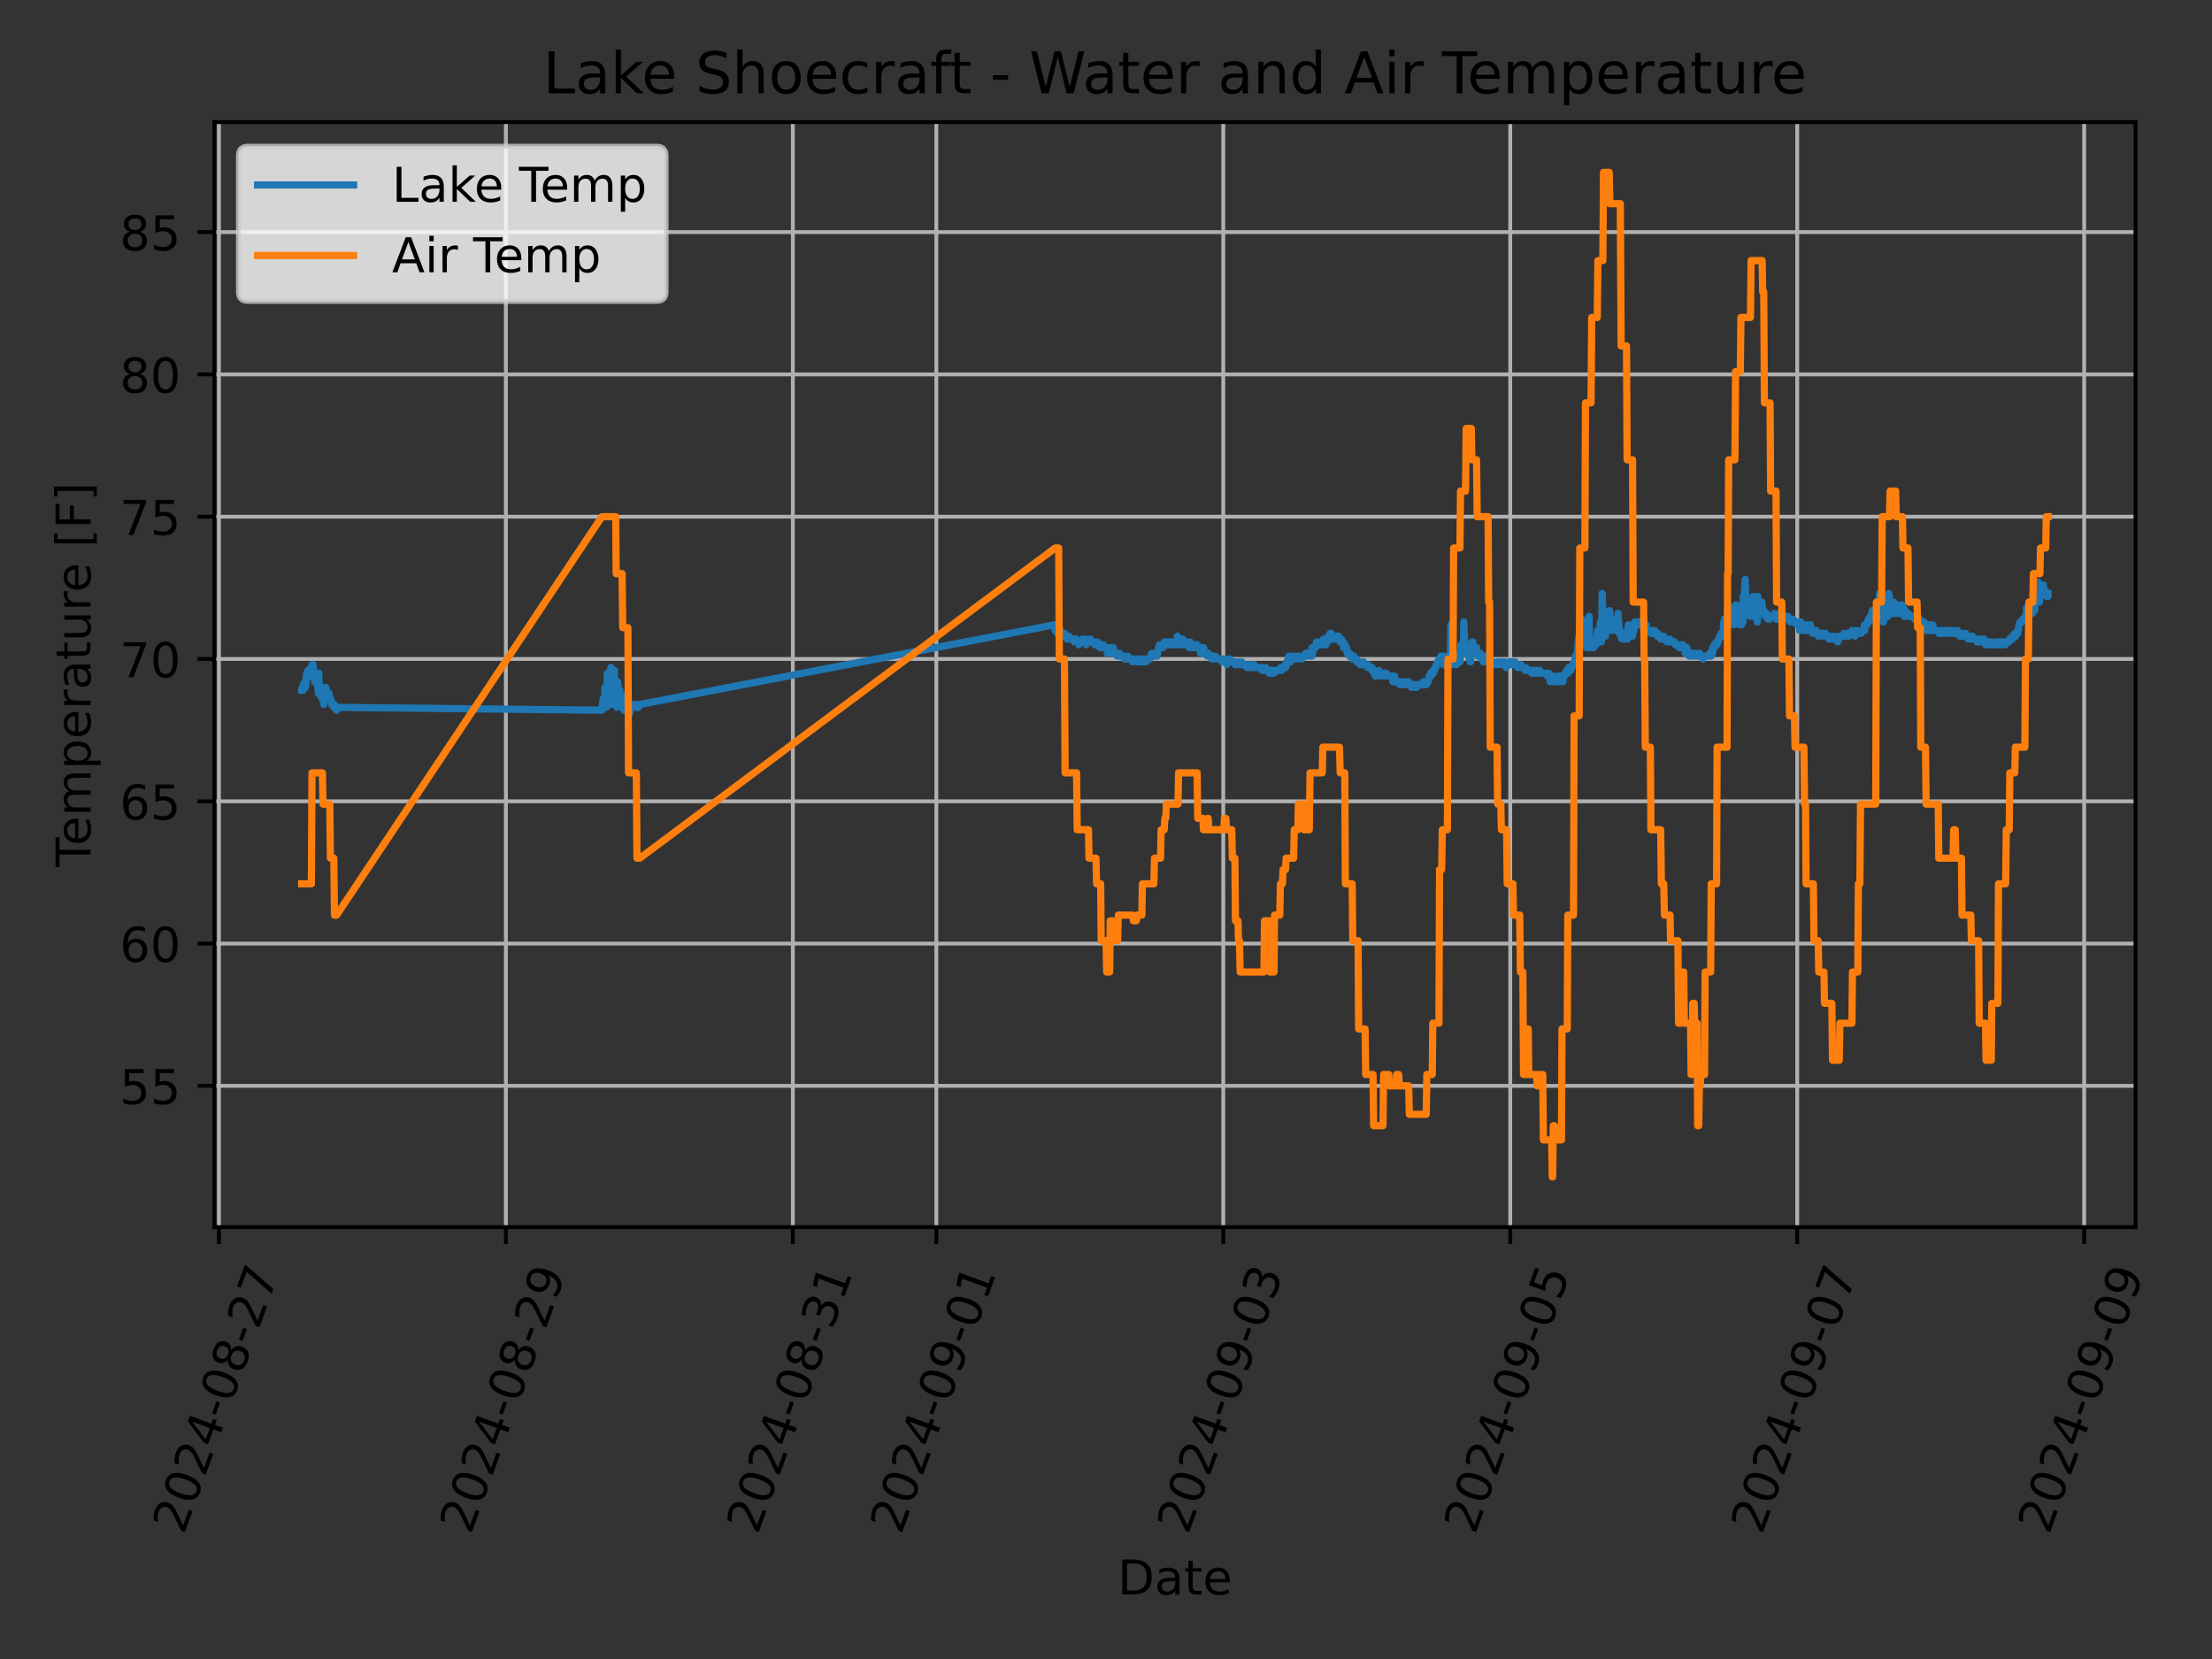<?xml version="1.0" encoding="utf-8" standalone="no"?>
<!DOCTYPE svg PUBLIC "-//W3C//DTD SVG 1.1//EN"
  "http://www.w3.org/Graphics/SVG/1.1/DTD/svg11.dtd">
<!-- Created with matplotlib (https://matplotlib.org/) -->
<svg height="345.6pt" version="1.1" viewBox="0 0 460.8 345.6" width="460.8pt" xmlns="http://www.w3.org/2000/svg" xmlns:xlink="http://www.w3.org/1999/xlink">
 <rect x="0" y="0" width="460.8" height="345.6" fill="#333333" stroke="none"/>
 <defs>
  <style type="text/css">*{stroke-linecap:butt;stroke-linejoin:round;}</style>
 </defs>
 <g id="figure_1">
  <g id="patch_1">
   <path d="M 0 345.6 
L 460.8 345.6 
L 460.8 0 
L 0 0 
z
" style="fill:none;"/>
  </g>
  <g id="axes_1">
   <g id="patch_2">
    <path d="M 44.66 255.639 
L 444.864 255.639 
L 444.864 25.44 
L 44.66 25.44 
z
" style="fill:none;"/>
   </g>
   <g id="matplotlib.axis_1">
    <g id="xtick_1">
     <g id="line2d_1">
      <path clip-path="url(#pdffecdbcc7)" d="M 45.607 255.639 
L 45.607 25.44 
" style="fill:none;stroke:#b0b0b0;stroke-linecap:square;stroke-width:0.8;"/>
     </g>
     <g id="line2d_2">
      <defs>
       <path d="M 0 0 
L 0 3.5 
" id="me16b655571" style="stroke:#000000;stroke-width:0.8;"/>
      </defs>
      <g>
       <use style="stroke:#000000;stroke-width:0.8;" x="45.607" xlink:href="#me16b655571" y="255.639"/>
      </g>
     </g>
     <g id="text_1">
      <!-- 2024-08-27 -->
      <g transform="translate(38.262 319.848)rotate(-70)scale(0.1 -0.1)">
       <defs>
        <path d="M 19.188 8.297 
L 53.609 8.297 
L 53.609 0 
L 7.328 0 
L 7.328 8.297 
Q 12.938 14.109 22.625 23.891 
Q 32.328 33.688 34.812 36.531 
Q 39.547 41.844 41.422 45.531 
Q 43.312 49.219 43.312 52.781 
Q 43.312 58.594 39.234 62.25 
Q 35.156 65.922 28.609 65.922 
Q 23.969 65.922 18.812 64.312 
Q 13.672 62.703 7.812 59.422 
L 7.812 69.391 
Q 13.766 71.781 18.938 73 
Q 24.125 74.219 28.422 74.219 
Q 39.75 74.219 46.484 68.547 
Q 53.219 62.891 53.219 53.422 
Q 53.219 48.922 51.531 44.891 
Q 49.859 40.875 45.406 35.406 
Q 44.188 33.984 37.641 27.219 
Q 31.109 20.453 19.188 8.297 
z
" id="DejaVuSans-50"/>
        <path d="M 31.781 66.406 
Q 24.172 66.406 20.328 58.906 
Q 16.5 51.422 16.5 36.375 
Q 16.5 21.391 20.328 13.891 
Q 24.172 6.391 31.781 6.391 
Q 39.453 6.391 43.281 13.891 
Q 47.125 21.391 47.125 36.375 
Q 47.125 51.422 43.281 58.906 
Q 39.453 66.406 31.781 66.406 
z
M 31.781 74.219 
Q 44.047 74.219 50.516 64.516 
Q 56.984 54.828 56.984 36.375 
Q 56.984 17.969 50.516 8.266 
Q 44.047 -1.422 31.781 -1.422 
Q 19.531 -1.422 13.062 8.266 
Q 6.594 17.969 6.594 36.375 
Q 6.594 54.828 13.062 64.516 
Q 19.531 74.219 31.781 74.219 
z
" id="DejaVuSans-48"/>
        <path d="M 37.797 64.312 
L 12.891 25.391 
L 37.797 25.391 
z
M 35.203 72.906 
L 47.609 72.906 
L 47.609 25.391 
L 58.016 25.391 
L 58.016 17.188 
L 47.609 17.188 
L 47.609 0 
L 37.797 0 
L 37.797 17.188 
L 4.891 17.188 
L 4.891 26.703 
z
" id="DejaVuSans-52"/>
        <path d="M 4.891 31.391 
L 31.203 31.391 
L 31.203 23.391 
L 4.891 23.391 
z
" id="DejaVuSans-45"/>
        <path d="M 31.781 34.625 
Q 24.75 34.625 20.719 30.859 
Q 16.703 27.094 16.703 20.516 
Q 16.703 13.922 20.719 10.156 
Q 24.75 6.391 31.781 6.391 
Q 38.812 6.391 42.859 10.172 
Q 46.922 13.969 46.922 20.516 
Q 46.922 27.094 42.891 30.859 
Q 38.875 34.625 31.781 34.625 
z
M 21.922 38.812 
Q 15.578 40.375 12.031 44.719 
Q 8.5 49.078 8.5 55.328 
Q 8.5 64.062 14.719 69.141 
Q 20.953 74.219 31.781 74.219 
Q 42.672 74.219 48.875 69.141 
Q 55.078 64.062 55.078 55.328 
Q 55.078 49.078 51.531 44.719 
Q 48 40.375 41.703 38.812 
Q 48.828 37.156 52.797 32.312 
Q 56.781 27.484 56.781 20.516 
Q 56.781 9.906 50.312 4.234 
Q 43.844 -1.422 31.781 -1.422 
Q 19.734 -1.422 13.25 4.234 
Q 6.781 9.906 6.781 20.516 
Q 6.781 27.484 10.781 32.312 
Q 14.797 37.156 21.922 38.812 
z
M 18.312 54.391 
Q 18.312 48.734 21.844 45.562 
Q 25.391 42.391 31.781 42.391 
Q 38.141 42.391 41.719 45.562 
Q 45.312 48.734 45.312 54.391 
Q 45.312 60.062 41.719 63.234 
Q 38.141 66.406 31.781 66.406 
Q 25.391 66.406 21.844 63.234 
Q 18.312 60.062 18.312 54.391 
z
" id="DejaVuSans-56"/>
        <path d="M 8.203 72.906 
L 55.078 72.906 
L 55.078 68.703 
L 28.609 0 
L 18.312 0 
L 43.219 64.594 
L 8.203 64.594 
z
" id="DejaVuSans-55"/>
       </defs>
       <use xlink:href="#DejaVuSans-50"/>
       <use x="63.623" xlink:href="#DejaVuSans-48"/>
       <use x="127.246" xlink:href="#DejaVuSans-50"/>
       <use x="190.869" xlink:href="#DejaVuSans-52"/>
       <use x="254.492" xlink:href="#DejaVuSans-45"/>
       <use x="290.576" xlink:href="#DejaVuSans-48"/>
       <use x="354.199" xlink:href="#DejaVuSans-56"/>
       <use x="417.822" xlink:href="#DejaVuSans-45"/>
       <use x="453.906" xlink:href="#DejaVuSans-50"/>
       <use x="517.529" xlink:href="#DejaVuSans-55"/>
      </g>
     </g>
    </g>
    <g id="xtick_2">
     <g id="line2d_3">
      <path clip-path="url(#pdffecdbcc7)" d="M 105.386 255.639 
L 105.386 25.44 
" style="fill:none;stroke:#b0b0b0;stroke-linecap:square;stroke-width:0.8;"/>
     </g>
     <g id="line2d_4">
      <g>
       <use style="stroke:#000000;stroke-width:0.8;" x="105.386" xlink:href="#me16b655571" y="255.639"/>
      </g>
     </g>
     <g id="text_2">
      <!-- 2024-08-29 -->
      <g transform="translate(98.041 319.848)rotate(-70)scale(0.1 -0.1)">
       <defs>
        <path d="M 10.984 1.516 
L 10.984 10.5 
Q 14.703 8.734 18.5 7.812 
Q 22.312 6.891 25.984 6.891 
Q 35.75 6.891 40.891 13.453 
Q 46.047 20.016 46.781 33.406 
Q 43.953 29.203 39.594 26.953 
Q 35.25 24.703 29.984 24.703 
Q 19.047 24.703 12.672 31.312 
Q 6.297 37.938 6.297 49.422 
Q 6.297 60.641 12.938 67.422 
Q 19.578 74.219 30.609 74.219 
Q 43.266 74.219 49.922 64.516 
Q 56.594 54.828 56.594 36.375 
Q 56.594 19.141 48.406 8.859 
Q 40.234 -1.422 26.422 -1.422 
Q 22.703 -1.422 18.891 -0.688 
Q 15.094 0.047 10.984 1.516 
z
M 30.609 32.422 
Q 37.25 32.422 41.125 36.953 
Q 45.016 41.5 45.016 49.422 
Q 45.016 57.281 41.125 61.844 
Q 37.25 66.406 30.609 66.406 
Q 23.969 66.406 20.094 61.844 
Q 16.219 57.281 16.219 49.422 
Q 16.219 41.5 20.094 36.953 
Q 23.969 32.422 30.609 32.422 
z
" id="DejaVuSans-57"/>
       </defs>
       <use xlink:href="#DejaVuSans-50"/>
       <use x="63.623" xlink:href="#DejaVuSans-48"/>
       <use x="127.246" xlink:href="#DejaVuSans-50"/>
       <use x="190.869" xlink:href="#DejaVuSans-52"/>
       <use x="254.492" xlink:href="#DejaVuSans-45"/>
       <use x="290.576" xlink:href="#DejaVuSans-48"/>
       <use x="354.199" xlink:href="#DejaVuSans-56"/>
       <use x="417.822" xlink:href="#DejaVuSans-45"/>
       <use x="453.906" xlink:href="#DejaVuSans-50"/>
       <use x="517.529" xlink:href="#DejaVuSans-57"/>
      </g>
     </g>
    </g>
    <g id="xtick_3">
     <g id="line2d_5">
      <path clip-path="url(#pdffecdbcc7)" d="M 165.165 255.639 
L 165.165 25.44 
" style="fill:none;stroke:#b0b0b0;stroke-linecap:square;stroke-width:0.8;"/>
     </g>
     <g id="line2d_6">
      <g>
       <use style="stroke:#000000;stroke-width:0.8;" x="165.165" xlink:href="#me16b655571" y="255.639"/>
      </g>
     </g>
     <g id="text_3">
      <!-- 2024-08-31 -->
      <g transform="translate(157.82 319.848)rotate(-70)scale(0.1 -0.1)">
       <defs>
        <path d="M 40.578 39.312 
Q 47.656 37.797 51.625 33 
Q 55.609 28.219 55.609 21.188 
Q 55.609 10.406 48.188 4.484 
Q 40.766 -1.422 27.094 -1.422 
Q 22.516 -1.422 17.656 -0.516 
Q 12.797 0.391 7.625 2.203 
L 7.625 11.719 
Q 11.719 9.328 16.594 8.109 
Q 21.484 6.891 26.812 6.891 
Q 36.078 6.891 40.938 10.547 
Q 45.797 14.203 45.797 21.188 
Q 45.797 27.641 41.281 31.266 
Q 36.766 34.906 28.719 34.906 
L 20.219 34.906 
L 20.219 43.016 
L 29.109 43.016 
Q 36.375 43.016 40.234 45.922 
Q 44.094 48.828 44.094 54.297 
Q 44.094 59.906 40.109 62.906 
Q 36.141 65.922 28.719 65.922 
Q 24.656 65.922 20.016 65.031 
Q 15.375 64.156 9.812 62.312 
L 9.812 71.094 
Q 15.438 72.656 20.344 73.438 
Q 25.25 74.219 29.594 74.219 
Q 40.828 74.219 47.359 69.109 
Q 53.906 64.016 53.906 55.328 
Q 53.906 49.266 50.438 45.094 
Q 46.969 40.922 40.578 39.312 
z
" id="DejaVuSans-51"/>
        <path d="M 12.406 8.297 
L 28.516 8.297 
L 28.516 63.922 
L 10.984 60.406 
L 10.984 69.391 
L 28.422 72.906 
L 38.281 72.906 
L 38.281 8.297 
L 54.391 8.297 
L 54.391 0 
L 12.406 0 
z
" id="DejaVuSans-49"/>
       </defs>
       <use xlink:href="#DejaVuSans-50"/>
       <use x="63.623" xlink:href="#DejaVuSans-48"/>
       <use x="127.246" xlink:href="#DejaVuSans-50"/>
       <use x="190.869" xlink:href="#DejaVuSans-52"/>
       <use x="254.492" xlink:href="#DejaVuSans-45"/>
       <use x="290.576" xlink:href="#DejaVuSans-48"/>
       <use x="354.199" xlink:href="#DejaVuSans-56"/>
       <use x="417.822" xlink:href="#DejaVuSans-45"/>
       <use x="453.906" xlink:href="#DejaVuSans-51"/>
       <use x="517.529" xlink:href="#DejaVuSans-49"/>
      </g>
     </g>
    </g>
    <g id="xtick_4">
     <g id="line2d_7">
      <path clip-path="url(#pdffecdbcc7)" d="M 195.054 255.639 
L 195.054 25.44 
" style="fill:none;stroke:#b0b0b0;stroke-linecap:square;stroke-width:0.8;"/>
     </g>
     <g id="line2d_8">
      <g>
       <use style="stroke:#000000;stroke-width:0.8;" x="195.054" xlink:href="#me16b655571" y="255.639"/>
      </g>
     </g>
     <g id="text_4">
      <!-- 2024-09-01 -->
      <g transform="translate(187.709 319.848)rotate(-70)scale(0.1 -0.1)">
       <use xlink:href="#DejaVuSans-50"/>
       <use x="63.623" xlink:href="#DejaVuSans-48"/>
       <use x="127.246" xlink:href="#DejaVuSans-50"/>
       <use x="190.869" xlink:href="#DejaVuSans-52"/>
       <use x="254.492" xlink:href="#DejaVuSans-45"/>
       <use x="290.576" xlink:href="#DejaVuSans-48"/>
       <use x="354.199" xlink:href="#DejaVuSans-57"/>
       <use x="417.822" xlink:href="#DejaVuSans-45"/>
       <use x="453.906" xlink:href="#DejaVuSans-48"/>
       <use x="517.529" xlink:href="#DejaVuSans-49"/>
      </g>
     </g>
    </g>
    <g id="xtick_5">
     <g id="line2d_9">
      <path clip-path="url(#pdffecdbcc7)" d="M 254.833 255.639 
L 254.833 25.44 
" style="fill:none;stroke:#b0b0b0;stroke-linecap:square;stroke-width:0.8;"/>
     </g>
     <g id="line2d_10">
      <g>
       <use style="stroke:#000000;stroke-width:0.8;" x="254.833" xlink:href="#me16b655571" y="255.639"/>
      </g>
     </g>
     <g id="text_5">
      <!-- 2024-09-03 -->
      <g transform="translate(247.488 319.848)rotate(-70)scale(0.1 -0.1)">
       <use xlink:href="#DejaVuSans-50"/>
       <use x="63.623" xlink:href="#DejaVuSans-48"/>
       <use x="127.246" xlink:href="#DejaVuSans-50"/>
       <use x="190.869" xlink:href="#DejaVuSans-52"/>
       <use x="254.492" xlink:href="#DejaVuSans-45"/>
       <use x="290.576" xlink:href="#DejaVuSans-48"/>
       <use x="354.199" xlink:href="#DejaVuSans-57"/>
       <use x="417.822" xlink:href="#DejaVuSans-45"/>
       <use x="453.906" xlink:href="#DejaVuSans-48"/>
       <use x="517.529" xlink:href="#DejaVuSans-51"/>
      </g>
     </g>
    </g>
    <g id="xtick_6">
     <g id="line2d_11">
      <path clip-path="url(#pdffecdbcc7)" d="M 314.612 255.639 
L 314.612 25.44 
" style="fill:none;stroke:#b0b0b0;stroke-linecap:square;stroke-width:0.8;"/>
     </g>
     <g id="line2d_12">
      <g>
       <use style="stroke:#000000;stroke-width:0.8;" x="314.612" xlink:href="#me16b655571" y="255.639"/>
      </g>
     </g>
     <g id="text_6">
      <!-- 2024-09-05 -->
      <g transform="translate(307.267 319.848)rotate(-70)scale(0.1 -0.1)">
       <defs>
        <path d="M 10.797 72.906 
L 49.516 72.906 
L 49.516 64.594 
L 19.828 64.594 
L 19.828 46.734 
Q 21.969 47.469 24.109 47.828 
Q 26.266 48.188 28.422 48.188 
Q 40.625 48.188 47.75 41.5 
Q 54.891 34.812 54.891 23.391 
Q 54.891 11.625 47.562 5.094 
Q 40.234 -1.422 26.906 -1.422 
Q 22.312 -1.422 17.547 -0.641 
Q 12.797 0.141 7.719 1.703 
L 7.719 11.625 
Q 12.109 9.234 16.797 8.062 
Q 21.484 6.891 26.703 6.891 
Q 35.156 6.891 40.078 11.328 
Q 45.016 15.766 45.016 23.391 
Q 45.016 31 40.078 35.438 
Q 35.156 39.891 26.703 39.891 
Q 22.75 39.891 18.812 39.016 
Q 14.891 38.141 10.797 36.281 
z
" id="DejaVuSans-53"/>
       </defs>
       <use xlink:href="#DejaVuSans-50"/>
       <use x="63.623" xlink:href="#DejaVuSans-48"/>
       <use x="127.246" xlink:href="#DejaVuSans-50"/>
       <use x="190.869" xlink:href="#DejaVuSans-52"/>
       <use x="254.492" xlink:href="#DejaVuSans-45"/>
       <use x="290.576" xlink:href="#DejaVuSans-48"/>
       <use x="354.199" xlink:href="#DejaVuSans-57"/>
       <use x="417.822" xlink:href="#DejaVuSans-45"/>
       <use x="453.906" xlink:href="#DejaVuSans-48"/>
       <use x="517.529" xlink:href="#DejaVuSans-53"/>
      </g>
     </g>
    </g>
    <g id="xtick_7">
     <g id="line2d_13">
      <path clip-path="url(#pdffecdbcc7)" d="M 374.391 255.639 
L 374.391 25.44 
" style="fill:none;stroke:#b0b0b0;stroke-linecap:square;stroke-width:0.8;"/>
     </g>
     <g id="line2d_14">
      <g>
       <use style="stroke:#000000;stroke-width:0.8;" x="374.391" xlink:href="#me16b655571" y="255.639"/>
      </g>
     </g>
     <g id="text_7">
      <!-- 2024-09-07 -->
      <g transform="translate(367.046 319.848)rotate(-70)scale(0.1 -0.1)">
       <use xlink:href="#DejaVuSans-50"/>
       <use x="63.623" xlink:href="#DejaVuSans-48"/>
       <use x="127.246" xlink:href="#DejaVuSans-50"/>
       <use x="190.869" xlink:href="#DejaVuSans-52"/>
       <use x="254.492" xlink:href="#DejaVuSans-45"/>
       <use x="290.576" xlink:href="#DejaVuSans-48"/>
       <use x="354.199" xlink:href="#DejaVuSans-57"/>
       <use x="417.822" xlink:href="#DejaVuSans-45"/>
       <use x="453.906" xlink:href="#DejaVuSans-48"/>
       <use x="517.529" xlink:href="#DejaVuSans-55"/>
      </g>
     </g>
    </g>
    <g id="xtick_8">
     <g id="line2d_15">
      <path clip-path="url(#pdffecdbcc7)" d="M 434.17 255.639 
L 434.17 25.44 
" style="fill:none;stroke:#b0b0b0;stroke-linecap:square;stroke-width:0.8;"/>
     </g>
     <g id="line2d_16">
      <g>
       <use style="stroke:#000000;stroke-width:0.8;" x="434.17" xlink:href="#me16b655571" y="255.639"/>
      </g>
     </g>
     <g id="text_8">
      <!-- 2024-09-09 -->
      <g transform="translate(426.825 319.848)rotate(-70)scale(0.1 -0.1)">
       <use xlink:href="#DejaVuSans-50"/>
       <use x="63.623" xlink:href="#DejaVuSans-48"/>
       <use x="127.246" xlink:href="#DejaVuSans-50"/>
       <use x="190.869" xlink:href="#DejaVuSans-52"/>
       <use x="254.492" xlink:href="#DejaVuSans-45"/>
       <use x="290.576" xlink:href="#DejaVuSans-48"/>
       <use x="354.199" xlink:href="#DejaVuSans-57"/>
       <use x="417.822" xlink:href="#DejaVuSans-45"/>
       <use x="453.906" xlink:href="#DejaVuSans-48"/>
       <use x="517.529" xlink:href="#DejaVuSans-57"/>
      </g>
     </g>
    </g>
    <g id="text_9">
     <!-- Date -->
     <g transform="translate(232.811 332.158)scale(0.1 -0.1)">
      <defs>
       <path d="M 19.672 64.797 
L 19.672 8.109 
L 31.594 8.109 
Q 46.688 8.109 53.688 14.938 
Q 60.688 21.781 60.688 36.531 
Q 60.688 51.172 53.688 57.984 
Q 46.688 64.797 31.594 64.797 
z
M 9.812 72.906 
L 30.078 72.906 
Q 51.266 72.906 61.172 64.094 
Q 71.094 55.281 71.094 36.531 
Q 71.094 17.672 61.125 8.828 
Q 51.172 0 30.078 0 
L 9.812 0 
z
" id="DejaVuSans-68"/>
       <path d="M 34.281 27.484 
Q 23.391 27.484 19.188 25 
Q 14.984 22.516 14.984 16.5 
Q 14.984 11.719 18.141 8.906 
Q 21.297 6.109 26.703 6.109 
Q 34.188 6.109 38.703 11.406 
Q 43.219 16.703 43.219 25.484 
L 43.219 27.484 
z
M 52.203 31.203 
L 52.203 0 
L 43.219 0 
L 43.219 8.297 
Q 40.141 3.328 35.547 0.953 
Q 30.953 -1.422 24.312 -1.422 
Q 15.922 -1.422 10.953 3.297 
Q 6 8.016 6 15.922 
Q 6 25.141 12.172 29.828 
Q 18.359 34.516 30.609 34.516 
L 43.219 34.516 
L 43.219 35.406 
Q 43.219 41.609 39.141 45 
Q 35.062 48.391 27.688 48.391 
Q 23 48.391 18.547 47.266 
Q 14.109 46.141 10.016 43.891 
L 10.016 52.203 
Q 14.938 54.109 19.578 55.047 
Q 24.219 56 28.609 56 
Q 40.484 56 46.344 49.844 
Q 52.203 43.703 52.203 31.203 
z
" id="DejaVuSans-97"/>
       <path d="M 18.312 70.219 
L 18.312 54.688 
L 36.812 54.688 
L 36.812 47.703 
L 18.312 47.703 
L 18.312 18.016 
Q 18.312 11.328 20.141 9.422 
Q 21.969 7.516 27.594 7.516 
L 36.812 7.516 
L 36.812 0 
L 27.594 0 
Q 17.188 0 13.234 3.875 
Q 9.281 7.766 9.281 18.016 
L 9.281 47.703 
L 2.688 47.703 
L 2.688 54.688 
L 9.281 54.688 
L 9.281 70.219 
z
" id="DejaVuSans-116"/>
       <path d="M 56.203 29.594 
L 56.203 25.203 
L 14.891 25.203 
Q 15.484 15.922 20.484 11.062 
Q 25.484 6.203 34.422 6.203 
Q 39.594 6.203 44.453 7.469 
Q 49.312 8.734 54.109 11.281 
L 54.109 2.781 
Q 49.266 0.734 44.188 -0.344 
Q 39.109 -1.422 33.891 -1.422 
Q 20.797 -1.422 13.156 6.188 
Q 5.516 13.812 5.516 26.812 
Q 5.516 40.234 12.766 48.109 
Q 20.016 56 32.328 56 
Q 43.359 56 49.781 48.891 
Q 56.203 41.797 56.203 29.594 
z
M 47.219 32.234 
Q 47.125 39.594 43.094 43.984 
Q 39.062 48.391 32.422 48.391 
Q 24.906 48.391 20.391 44.141 
Q 15.875 39.891 15.188 32.172 
z
" id="DejaVuSans-101"/>
      </defs>
      <use xlink:href="#DejaVuSans-68"/>
      <use x="77.002" xlink:href="#DejaVuSans-97"/>
      <use x="138.281" xlink:href="#DejaVuSans-116"/>
      <use x="177.49" xlink:href="#DejaVuSans-101"/>
     </g>
    </g>
   </g>
   <g id="matplotlib.axis_2">
    <g id="ytick_1">
     <g id="line2d_17">
      <path clip-path="url(#pdffecdbcc7)" d="M 44.66 226.204 
L 444.864 226.204 
" style="fill:none;stroke:#b0b0b0;stroke-linecap:square;stroke-width:0.8;"/>
     </g>
     <g id="line2d_18">
      <defs>
       <path d="M 0 0 
L -3.5 0 
" id="m0686ebea13" style="stroke:#000000;stroke-width:0.8;"/>
      </defs>
      <g>
       <use style="stroke:#000000;stroke-width:0.8;" x="44.66" xlink:href="#m0686ebea13" y="226.204"/>
      </g>
     </g>
     <g id="text_10">
      <!-- 55 -->
      <g transform="translate(24.935 230.004)scale(0.1 -0.1)">
       <use xlink:href="#DejaVuSans-53"/>
       <use x="63.623" xlink:href="#DejaVuSans-53"/>
      </g>
     </g>
    </g>
    <g id="ytick_2">
     <g id="line2d_19">
      <path clip-path="url(#pdffecdbcc7)" d="M 44.66 196.562 
L 444.864 196.562 
" style="fill:none;stroke:#b0b0b0;stroke-linecap:square;stroke-width:0.8;"/>
     </g>
     <g id="line2d_20">
      <g>
       <use style="stroke:#000000;stroke-width:0.8;" x="44.66" xlink:href="#m0686ebea13" y="196.562"/>
      </g>
     </g>
     <g id="text_11">
      <!-- 60 -->
      <g transform="translate(24.935 200.362)scale(0.1 -0.1)">
       <defs>
        <path d="M 33.016 40.375 
Q 26.375 40.375 22.484 35.828 
Q 18.609 31.297 18.609 23.391 
Q 18.609 15.531 22.484 10.953 
Q 26.375 6.391 33.016 6.391 
Q 39.656 6.391 43.531 10.953 
Q 47.406 15.531 47.406 23.391 
Q 47.406 31.297 43.531 35.828 
Q 39.656 40.375 33.016 40.375 
z
M 52.594 71.297 
L 52.594 62.312 
Q 48.875 64.062 45.094 64.984 
Q 41.312 65.922 37.594 65.922 
Q 27.828 65.922 22.672 59.328 
Q 17.531 52.734 16.797 39.406 
Q 19.672 43.656 24.016 45.922 
Q 28.375 48.188 33.594 48.188 
Q 44.578 48.188 50.953 41.516 
Q 57.328 34.859 57.328 23.391 
Q 57.328 12.156 50.688 5.359 
Q 44.047 -1.422 33.016 -1.422 
Q 20.359 -1.422 13.672 8.266 
Q 6.984 17.969 6.984 36.375 
Q 6.984 53.656 15.188 63.938 
Q 23.391 74.219 37.203 74.219 
Q 40.922 74.219 44.703 73.484 
Q 48.484 72.75 52.594 71.297 
z
" id="DejaVuSans-54"/>
       </defs>
       <use xlink:href="#DejaVuSans-54"/>
       <use x="63.623" xlink:href="#DejaVuSans-48"/>
      </g>
     </g>
    </g>
    <g id="ytick_3">
     <g id="line2d_21">
      <path clip-path="url(#pdffecdbcc7)" d="M 44.66 166.921 
L 444.864 166.921 
" style="fill:none;stroke:#b0b0b0;stroke-linecap:square;stroke-width:0.8;"/>
     </g>
     <g id="line2d_22">
      <g>
       <use style="stroke:#000000;stroke-width:0.8;" x="44.66" xlink:href="#m0686ebea13" y="166.921"/>
      </g>
     </g>
     <g id="text_12">
      <!-- 65 -->
      <g transform="translate(24.935 170.72)scale(0.1 -0.1)">
       <use xlink:href="#DejaVuSans-54"/>
       <use x="63.623" xlink:href="#DejaVuSans-53"/>
      </g>
     </g>
    </g>
    <g id="ytick_4">
     <g id="line2d_23">
      <path clip-path="url(#pdffecdbcc7)" d="M 44.66 137.279 
L 444.864 137.279 
" style="fill:none;stroke:#b0b0b0;stroke-linecap:square;stroke-width:0.8;"/>
     </g>
     <g id="line2d_24">
      <g>
       <use style="stroke:#000000;stroke-width:0.8;" x="44.66" xlink:href="#m0686ebea13" y="137.279"/>
      </g>
     </g>
     <g id="text_13">
      <!-- 70 -->
      <g transform="translate(24.935 141.078)scale(0.1 -0.1)">
       <use xlink:href="#DejaVuSans-55"/>
       <use x="63.623" xlink:href="#DejaVuSans-48"/>
      </g>
     </g>
    </g>
    <g id="ytick_5">
     <g id="line2d_25">
      <path clip-path="url(#pdffecdbcc7)" d="M 44.66 107.637 
L 444.864 107.637 
" style="fill:none;stroke:#b0b0b0;stroke-linecap:square;stroke-width:0.8;"/>
     </g>
     <g id="line2d_26">
      <g>
       <use style="stroke:#000000;stroke-width:0.8;" x="44.66" xlink:href="#m0686ebea13" y="107.637"/>
      </g>
     </g>
     <g id="text_14">
      <!-- 75 -->
      <g transform="translate(24.935 111.436)scale(0.1 -0.1)">
       <use xlink:href="#DejaVuSans-55"/>
       <use x="63.623" xlink:href="#DejaVuSans-53"/>
      </g>
     </g>
    </g>
    <g id="ytick_6">
     <g id="line2d_27">
      <path clip-path="url(#pdffecdbcc7)" d="M 44.66 77.995 
L 444.864 77.995 
" style="fill:none;stroke:#b0b0b0;stroke-linecap:square;stroke-width:0.8;"/>
     </g>
     <g id="line2d_28">
      <g>
       <use style="stroke:#000000;stroke-width:0.8;" x="44.66" xlink:href="#m0686ebea13" y="77.995"/>
      </g>
     </g>
     <g id="text_15">
      <!-- 80 -->
      <g transform="translate(24.935 81.794)scale(0.1 -0.1)">
       <use xlink:href="#DejaVuSans-56"/>
       <use x="63.623" xlink:href="#DejaVuSans-48"/>
      </g>
     </g>
    </g>
    <g id="ytick_7">
     <g id="line2d_29">
      <path clip-path="url(#pdffecdbcc7)" d="M 44.66 48.353 
L 444.864 48.353 
" style="fill:none;stroke:#b0b0b0;stroke-linecap:square;stroke-width:0.8;"/>
     </g>
     <g id="line2d_30">
      <g>
       <use style="stroke:#000000;stroke-width:0.8;" x="44.66" xlink:href="#m0686ebea13" y="48.353"/>
      </g>
     </g>
     <g id="text_16">
      <!-- 85 -->
      <g transform="translate(24.935 52.152)scale(0.1 -0.1)">
       <use xlink:href="#DejaVuSans-56"/>
       <use x="63.623" xlink:href="#DejaVuSans-53"/>
      </g>
     </g>
    </g>
    <g id="text_17">
     <!-- Temperature [F] -->
     <g transform="translate(18.855 180.575)rotate(-90)scale(0.1 -0.1)">
      <defs>
       <path d="M -0.297 72.906 
L 61.375 72.906 
L 61.375 64.594 
L 35.5 64.594 
L 35.5 0 
L 25.594 0 
L 25.594 64.594 
L -0.297 64.594 
z
" id="DejaVuSans-84"/>
       <path d="M 52 44.188 
Q 55.375 50.25 60.062 53.125 
Q 64.75 56 71.094 56 
Q 79.641 56 84.281 50.016 
Q 88.922 44.047 88.922 33.016 
L 88.922 0 
L 79.891 0 
L 79.891 32.719 
Q 79.891 40.578 77.094 44.375 
Q 74.312 48.188 68.609 48.188 
Q 61.625 48.188 57.562 43.547 
Q 53.516 38.922 53.516 30.906 
L 53.516 0 
L 44.484 0 
L 44.484 32.719 
Q 44.484 40.625 41.703 44.406 
Q 38.922 48.188 33.109 48.188 
Q 26.219 48.188 22.156 43.531 
Q 18.109 38.875 18.109 30.906 
L 18.109 0 
L 9.078 0 
L 9.078 54.688 
L 18.109 54.688 
L 18.109 46.188 
Q 21.188 51.219 25.484 53.609 
Q 29.781 56 35.688 56 
Q 41.656 56 45.828 52.969 
Q 50 49.953 52 44.188 
z
" id="DejaVuSans-109"/>
       <path d="M 18.109 8.203 
L 18.109 -20.797 
L 9.078 -20.797 
L 9.078 54.688 
L 18.109 54.688 
L 18.109 46.391 
Q 20.953 51.266 25.266 53.625 
Q 29.594 56 35.594 56 
Q 45.562 56 51.781 48.094 
Q 58.016 40.188 58.016 27.297 
Q 58.016 14.406 51.781 6.484 
Q 45.562 -1.422 35.594 -1.422 
Q 29.594 -1.422 25.266 0.953 
Q 20.953 3.328 18.109 8.203 
z
M 48.688 27.297 
Q 48.688 37.203 44.609 42.844 
Q 40.531 48.484 33.406 48.484 
Q 26.266 48.484 22.188 42.844 
Q 18.109 37.203 18.109 27.297 
Q 18.109 17.391 22.188 11.75 
Q 26.266 6.109 33.406 6.109 
Q 40.531 6.109 44.609 11.75 
Q 48.688 17.391 48.688 27.297 
z
" id="DejaVuSans-112"/>
       <path d="M 41.109 46.297 
Q 39.594 47.172 37.812 47.578 
Q 36.031 48 33.891 48 
Q 26.266 48 22.188 43.047 
Q 18.109 38.094 18.109 28.812 
L 18.109 0 
L 9.078 0 
L 9.078 54.688 
L 18.109 54.688 
L 18.109 46.188 
Q 20.953 51.172 25.484 53.578 
Q 30.031 56 36.531 56 
Q 37.453 56 38.578 55.875 
Q 39.703 55.766 41.062 55.516 
z
" id="DejaVuSans-114"/>
       <path d="M 8.5 21.578 
L 8.5 54.688 
L 17.484 54.688 
L 17.484 21.922 
Q 17.484 14.156 20.5 10.266 
Q 23.531 6.391 29.594 6.391 
Q 36.859 6.391 41.078 11.031 
Q 45.312 15.672 45.312 23.688 
L 45.312 54.688 
L 54.297 54.688 
L 54.297 0 
L 45.312 0 
L 45.312 8.406 
Q 42.047 3.422 37.719 1 
Q 33.406 -1.422 27.688 -1.422 
Q 18.266 -1.422 13.375 4.438 
Q 8.5 10.297 8.5 21.578 
z
M 31.109 56 
z
" id="DejaVuSans-117"/>
       <path id="DejaVuSans-32"/>
       <path d="M 8.594 75.984 
L 29.297 75.984 
L 29.297 69 
L 17.578 69 
L 17.578 -6.203 
L 29.297 -6.203 
L 29.297 -13.188 
L 8.594 -13.188 
z
" id="DejaVuSans-91"/>
       <path d="M 9.812 72.906 
L 51.703 72.906 
L 51.703 64.594 
L 19.672 64.594 
L 19.672 43.109 
L 48.578 43.109 
L 48.578 34.812 
L 19.672 34.812 
L 19.672 0 
L 9.812 0 
z
" id="DejaVuSans-70"/>
       <path d="M 30.422 75.984 
L 30.422 -13.188 
L 9.719 -13.188 
L 9.719 -6.203 
L 21.391 -6.203 
L 21.391 69 
L 9.719 69 
L 9.719 75.984 
z
" id="DejaVuSans-93"/>
      </defs>
      <use xlink:href="#DejaVuSans-84"/>
      <use x="44.084" xlink:href="#DejaVuSans-101"/>
      <use x="105.607" xlink:href="#DejaVuSans-109"/>
      <use x="203.02" xlink:href="#DejaVuSans-112"/>
      <use x="266.496" xlink:href="#DejaVuSans-101"/>
      <use x="328.02" xlink:href="#DejaVuSans-114"/>
      <use x="369.133" xlink:href="#DejaVuSans-97"/>
      <use x="430.412" xlink:href="#DejaVuSans-116"/>
      <use x="469.621" xlink:href="#DejaVuSans-117"/>
      <use x="533" xlink:href="#DejaVuSans-114"/>
      <use x="571.863" xlink:href="#DejaVuSans-101"/>
      <use x="633.387" xlink:href="#DejaVuSans-32"/>
      <use x="665.174" xlink:href="#DejaVuSans-91"/>
      <use x="704.188" xlink:href="#DejaVuSans-70"/>
      <use x="761.707" xlink:href="#DejaVuSans-93"/>
     </g>
    </g>
   </g>
   <g id="line2d_31">
    <path clip-path="url(#pdffecdbcc7)" d="M 62.851 143.8 
L 62.897 143.8 
L 63.026 143.207 
L 63.112 143.207 
L 63.134 143.8 
L 63.177 142.614 
L 63.22 143.207 
L 63.351 142.614 
L 63.373 142.614 
L 63.439 142.021 
L 63.482 142.614 
L 63.527 142.614 
L 63.57 143.207 
L 63.614 142.021 
L 63.637 142.021 
L 63.658 143.207 
L 63.746 142.021 
L 63.877 140.243 
L 63.899 140.243 
L 63.921 140.836 
L 64.008 140.243 
L 64.051 140.243 
L 64.162 139.65 
L 64.248 140.836 
L 64.27 139.65 
L 64.292 139.65 
L 64.424 140.243 
L 64.467 140.243 
L 64.599 140.836 
L 64.622 140.836 
L 64.776 139.057 
L 64.842 140.243 
L 64.887 139.057 
L 64.953 139.057 
L 64.976 138.464 
L 65.041 139.65 
L 65.21 138.464 
L 65.366 140.836 
L 65.411 140.243 
L 65.457 140.836 
L 65.505 140.836 
L 65.527 142.021 
L 65.614 140.836 
L 65.636 140.836 
L 65.724 140.243 
L 65.746 140.836 
L 65.768 140.836 
L 65.834 140.243 
L 65.856 140.836 
L 65.901 140.243 
L 65.966 142.021 
L 65.991 142.021 
L 66.077 140.243 
L 66.121 140.836 
L 66.208 143.207 
L 66.231 142.021 
L 66.253 140.836 
L 66.297 144.393 
L 66.341 142.021 
L 66.362 142.614 
L 66.384 140.243 
L 66.407 142.021 
L 66.432 140.243 
L 66.453 143.207 
L 66.475 142.021 
L 66.52 144.393 
L 66.587 143.8 
L 66.718 144.986 
L 66.743 144.986 
L 66.765 144.393 
L 66.852 144.986 
L 67.006 144.986 
L 67.093 145.578 
L 67.116 144.986 
L 67.16 144.986 
L 67.246 144.393 
L 67.291 145.578 
L 67.314 145.578 
L 67.38 143.207 
L 67.402 144.986 
L 67.425 146.764 
L 67.513 145.578 
L 67.535 145.578 
L 67.711 143.8 
L 67.733 143.8 
L 67.865 144.986 
L 67.887 143.207 
L 67.931 145.578 
L 67.975 144.393 
L 67.998 144.393 
L 68.107 145.578 
L 68.128 144.393 
L 68.216 144.986 
L 68.282 144.986 
L 68.394 145.578 
L 68.528 144.393 
L 68.68 145.578 
L 68.943 145.578 
L 69.075 146.764 
L 69.43 146.764 
L 69.519 147.357 
L 69.628 146.764 
L 69.759 147.357 
L 70.088 147.357 
L 70.11 147.95 
L 70.131 147.357 
L 125.368 147.95 
L 125.39 147.357 
L 125.652 145.578 
L 125.765 147.357 
L 125.787 145.578 
L 125.878 146.764 
L 125.9 146.764 
L 126.011 143.207 
L 126.033 144.986 
L 126.084 144.986 
L 126.249 146.764 
L 126.319 146.764 
L 126.341 147.357 
L 126.363 145.578 
L 126.408 146.764 
L 126.524 140.243 
L 126.679 145.578 
L 126.704 144.393 
L 126.77 145.578 
L 126.791 145.578 
L 126.824 146.764 
L 126.868 145.578 
L 126.895 144.986 
L 126.965 145.578 
L 126.986 145.578 
L 127.098 139.65 
L 127.207 145.578 
L 127.294 139.057 
L 127.36 140.243 
L 127.447 144.986 
L 127.501 146.764 
L 127.544 144.393 
L 127.58 144.986 
L 127.647 144.393 
L 127.669 144.393 
L 127.692 143.8 
L 127.714 144.393 
L 127.802 146.764 
L 127.845 145.578 
L 127.872 145.578 
L 128.012 139.65 
L 128.033 142.614 
L 128.158 146.764 
L 128.204 144.986 
L 128.226 144.393 
L 128.269 145.578 
L 128.291 145.578 
L 128.313 146.764 
L 128.335 144.986 
L 128.357 145.578 
L 128.445 145.578 
L 128.468 144.393 
L 128.514 145.578 
L 128.536 147.357 
L 128.58 144.986 
L 128.602 144.986 
L 128.623 144.986 
L 128.646 145.578 
L 128.669 142.021 
L 128.76 144.986 
L 128.782 144.986 
L 128.827 143.207 
L 128.892 144.393 
L 128.936 144.393 
L 128.958 144.986 
L 129.029 144.393 
L 129.072 144.393 
L 129.137 143.8 
L 129.202 144.986 
L 129.223 144.393 
L 129.289 144.986 
L 129.42 146.764 
L 129.442 145.578 
L 129.506 146.764 
L 129.638 147.357 
L 129.901 147.357 
L 129.967 147.95 
L 130.01 147.357 
L 130.209 147.357 
L 130.23 144.986 
L 130.317 146.764 
L 130.339 146.764 
L 130.474 147.357 
L 130.496 147.357 
L 130.518 146.764 
L 130.604 147.357 
L 130.737 147.95 
L 131.182 147.95 
L 131.205 148.543 
L 131.255 147.357 
L 131.279 147.95 
L 131.393 147.357 
L 131.574 147.357 
L 131.684 146.764 
L 132.015 146.764 
L 132.036 147.357 
L 132.125 146.764 
L 132.278 146.764 
L 132.345 147.357 
L 132.388 146.764 
L 132.518 146.764 
L 132.583 147.357 
L 132.626 146.764 
L 132.649 146.764 
L 132.779 147.357 
L 132.909 146.764 
L 132.973 147.357 
L 132.995 146.764 
L 133.282 146.764 
L 219.643 130.165 
L 219.797 131.35 
L 219.819 130.165 
L 219.863 131.35 
L 219.934 131.35 
L 219.956 130.165 
L 220.027 131.35 
L 220.202 131.35 
L 220.246 131.943 
L 220.29 131.35 
L 220.404 131.35 
L 220.522 131.943 
L 220.654 131.35 
L 220.784 131.943 
L 220.903 131.35 
L 221.023 131.943 
L 221.418 131.943 
L 221.525 132.536 
L 221.657 131.943 
L 221.681 132.536 
L 221.747 131.943 
L 221.794 131.943 
L 221.924 132.536 
L 222.298 132.536 
L 222.32 133.129 
L 222.407 132.536 
L 222.454 132.536 
L 222.478 133.129 
L 222.553 132.536 
L 222.732 132.536 
L 222.866 133.129 
L 223.755 133.129 
L 223.777 133.722 
L 223.822 133.129 
L 224.021 133.129 
L 224.112 133.722 
L 224.223 133.129 
L 224.354 133.722 
L 224.625 133.722 
L 224.728 134.315 
L 224.859 133.722 
L 225.455 133.722 
L 225.476 133.129 
L 225.566 133.722 
L 225.677 133.722 
L 225.809 133.129 
L 225.831 133.129 
L 225.941 133.722 
L 226.25 133.722 
L 226.271 134.315 
L 226.357 133.722 
L 226.727 133.722 
L 226.749 133.129 
L 226.837 133.722 
L 226.858 133.722 
L 226.887 133.129 
L 226.957 133.722 
L 227.131 133.722 
L 227.153 133.129 
L 227.241 133.722 
L 227.903 133.722 
L 228.035 134.315 
L 228.126 133.722 
L 228.222 134.315 
L 228.333 133.722 
L 228.42 134.315 
L 228.442 133.722 
L 228.465 133.722 
L 228.487 134.315 
L 228.574 133.722 
L 228.618 133.722 
L 228.749 134.315 
L 229.09 134.315 
L 229.112 134.907 
L 229.199 134.315 
L 229.423 134.315 
L 229.49 134.907 
L 229.513 134.315 
L 229.557 134.315 
L 229.623 134.907 
L 229.668 134.315 
L 229.691 134.315 
L 229.805 134.907 
L 229.828 134.315 
L 229.9 134.907 
L 230.561 134.907 
L 230.674 136.093 
L 230.785 134.907 
L 231.01 134.907 
L 231.054 136.093 
L 231.121 134.907 
L 231.281 134.907 
L 231.413 136.093 
L 231.543 134.907 
L 231.566 134.907 
L 231.677 136.093 
L 231.789 134.907 
L 231.921 136.093 
L 231.943 134.907 
L 232.032 136.093 
L 232.627 136.093 
L 232.695 136.686 
L 232.717 136.093 
L 232.832 136.093 
L 232.854 136.686 
L 232.876 136.093 
L 233.115 136.093 
L 233.204 136.686 
L 233.225 136.093 
L 233.27 136.093 
L 233.38 136.686 
L 234.112 136.686 
L 234.244 137.279 
L 234.288 137.279 
L 234.331 136.686 
L 234.396 137.279 
L 234.856 137.279 
L 234.945 136.686 
L 234.967 137.279 
L 235.937 137.279 
L 235.959 137.872 
L 236.031 137.279 
L 236.783 137.279 
L 236.875 137.872 
L 236.942 137.279 
L 236.972 137.872 
L 237.647 137.872 
L 237.668 137.279 
L 237.735 137.872 
L 237.825 137.872 
L 237.891 137.279 
L 237.936 137.872 
L 238.003 137.872 
L 238.137 137.279 
L 238.202 137.279 
L 238.224 137.872 
L 238.312 137.279 
L 238.334 137.279 
L 238.425 137.872 
L 238.557 137.279 
L 238.688 137.279 
L 238.78 137.872 
L 238.892 137.279 
L 239.569 137.279 
L 239.701 136.686 
L 239.857 136.686 
L 239.902 136.093 
L 239.947 136.686 
L 240.059 136.686 
L 240.108 136.093 
L 240.153 136.686 
L 240.175 136.686 
L 240.198 136.093 
L 240.285 136.686 
L 240.866 136.686 
L 240.999 136.093 
L 241.027 136.093 
L 241.049 136.686 
L 241.136 136.093 
L 241.182 136.093 
L 241.313 134.907 
L 241.493 134.907 
L 241.536 134.315 
L 241.602 134.907 
L 242.086 134.907 
L 242.151 134.315 
L 242.197 134.907 
L 242.283 134.907 
L 242.415 134.315 
L 242.436 134.315 
L 242.567 133.722 
L 242.698 134.315 
L 242.719 134.315 
L 242.828 133.722 
L 242.895 134.315 
L 242.922 133.722 
L 243.059 133.722 
L 243.192 134.315 
L 243.282 133.722 
L 243.396 134.315 
L 243.466 134.315 
L 243.488 133.722 
L 243.575 134.315 
L 243.844 134.315 
L 243.932 133.722 
L 243.977 134.315 
L 244.021 133.722 
L 244.068 133.722 
L 244.181 134.315 
L 244.272 133.722 
L 244.339 134.315 
L 244.364 133.722 
L 244.477 133.722 
L 244.588 134.315 
L 244.7 133.722 
L 244.835 133.722 
L 244.859 134.315 
L 244.932 133.722 
L 245.002 133.722 
L 245.024 134.315 
L 245.092 133.722 
L 245.24 133.722 
L 245.262 132.536 
L 245.349 133.129 
L 245.37 133.129 
L 245.503 133.722 
L 245.546 133.722 
L 245.589 134.315 
L 245.633 133.722 
L 245.765 133.129 
L 245.786 133.129 
L 245.808 133.722 
L 245.897 133.129 
L 246.009 133.722 
L 246.234 133.722 
L 246.256 134.315 
L 246.323 133.129 
L 246.345 133.722 
L 246.368 133.129 
L 246.434 133.722 
L 246.745 133.722 
L 246.877 134.315 
L 246.9 133.722 
L 246.986 134.315 
L 247.206 134.315 
L 247.294 133.722 
L 247.44 134.315 
L 247.66 134.315 
L 247.724 134.907 
L 247.767 134.315 
L 247.901 134.315 
L 247.924 133.722 
L 248.01 134.315 
L 248.233 134.315 
L 248.256 134.907 
L 248.343 134.315 
L 248.598 134.315 
L 248.687 134.907 
L 248.775 134.315 
L 248.909 134.907 
L 249.221 134.907 
L 249.265 134.315 
L 249.312 134.907 
L 249.377 134.907 
L 249.4 134.315 
L 249.487 134.907 
L 250.051 134.907 
L 250.073 136.093 
L 250.148 134.907 
L 250.17 134.907 
L 250.293 136.093 
L 250.315 136.093 
L 250.426 134.907 
L 250.557 136.093 
L 250.653 136.093 
L 250.743 134.907 
L 250.894 136.093 
L 251.406 136.093 
L 251.486 136.686 
L 251.508 136.093 
L 251.53 136.093 
L 251.664 136.686 
L 251.687 136.686 
L 251.753 136.093 
L 251.781 136.686 
L 252.404 136.686 
L 252.426 137.279 
L 252.513 136.686 
L 252.845 136.686 
L 252.955 137.279 
L 253.021 136.686 
L 253.065 137.279 
L 253.088 137.279 
L 253.178 136.686 
L 253.317 137.279 
L 254.501 137.279 
L 254.525 137.872 
L 254.596 137.279 
L 254.641 137.279 
L 254.686 137.872 
L 254.731 137.279 
L 254.756 137.279 
L 254.847 137.872 
L 254.869 137.279 
L 254.958 137.872 
L 255.156 137.872 
L 255.179 137.279 
L 255.267 137.872 
L 255.31 137.872 
L 255.331 137.279 
L 255.42 137.872 
L 255.553 137.872 
L 255.576 138.464 
L 255.663 137.872 
L 256.224 137.872 
L 256.247 137.279 
L 256.316 137.872 
L 257.301 137.872 
L 257.323 138.464 
L 257.391 137.872 
L 257.709 137.872 
L 257.783 138.464 
L 257.806 137.872 
L 257.916 137.872 
L 258.028 138.464 
L 258.278 138.464 
L 258.299 137.872 
L 258.367 138.464 
L 258.635 138.464 
L 258.659 137.872 
L 258.746 138.464 
L 259.737 138.464 
L 259.762 139.057 
L 259.849 138.464 
L 259.893 138.464 
L 259.916 139.057 
L 259.985 138.464 
L 260.116 138.464 
L 260.202 139.057 
L 260.295 138.464 
L 260.385 139.057 
L 260.406 138.464 
L 260.537 139.057 
L 260.603 138.464 
L 260.625 139.057 
L 260.671 139.057 
L 260.693 138.464 
L 260.759 139.057 
L 260.805 139.057 
L 260.893 138.464 
L 260.916 139.057 
L 260.982 139.057 
L 261.003 138.464 
L 261.071 139.057 
L 261.225 139.057 
L 261.248 138.464 
L 261.335 139.057 
L 262.883 139.057 
L 262.905 139.65 
L 262.993 139.057 
L 263.082 139.057 
L 263.103 139.65 
L 263.191 139.057 
L 263.213 139.057 
L 263.321 139.65 
L 263.434 139.057 
L 263.457 139.057 
L 263.57 139.65 
L 263.593 139.65 
L 263.681 139.057 
L 263.702 139.65 
L 264.362 139.65 
L 264.384 140.243 
L 264.472 139.65 
L 264.692 139.65 
L 264.761 140.243 
L 264.785 139.65 
L 264.897 139.65 
L 265.014 140.243 
L 265.081 139.65 
L 265.103 140.243 
L 265.125 140.243 
L 265.221 139.65 
L 265.243 140.243 
L 265.315 139.65 
L 265.381 139.65 
L 265.404 140.243 
L 265.51 139.65 
L 266.704 139.65 
L 266.776 139.057 
L 266.8 139.65 
L 266.864 139.65 
L 266.961 139.057 
L 267.004 139.65 
L 267.069 139.057 
L 267.64 139.057 
L 267.738 138.464 
L 267.854 139.057 
L 267.992 137.872 
L 268.015 138.464 
L 268.083 137.872 
L 268.216 137.872 
L 268.349 137.279 
L 268.441 137.279 
L 268.469 136.686 
L 268.534 137.279 
L 268.602 137.279 
L 268.672 137.872 
L 268.694 137.279 
L 268.743 137.279 
L 268.829 137.872 
L 268.85 137.279 
L 268.937 137.279 
L 269.067 136.686 
L 269.089 136.686 
L 269.218 137.279 
L 269.347 136.686 
L 269.369 137.279 
L 269.441 136.686 
L 269.462 136.686 
L 269.571 137.279 
L 269.593 136.686 
L 269.679 137.279 
L 269.946 137.279 
L 270.032 136.686 
L 270.054 137.279 
L 270.075 137.279 
L 270.101 136.686 
L 270.175 137.279 
L 270.261 137.279 
L 270.282 136.686 
L 270.368 137.279 
L 270.479 137.279 
L 270.588 136.686 
L 270.7 137.279 
L 270.829 136.686 
L 271.136 136.686 
L 271.215 137.279 
L 271.242 136.686 
L 271.914 136.686 
L 271.994 136.093 
L 272.244 136.093 
L 272.266 136.686 
L 272.302 136.093 
L 272.878 136.093 
L 272.955 136.686 
L 272.98 136.093 
L 273.27 136.093 
L 273.304 136.686 
L 273.329 134.907 
L 273.407 136.093 
L 273.461 136.093 
L 273.588 134.907 
L 274.049 134.907 
L 274.248 133.722 
L 274.27 134.315 
L 274.99 134.315 
L 275.018 133.722 
L 275.096 134.315 
L 275.187 134.315 
L 275.307 133.722 
L 275.472 133.722 
L 275.494 134.315 
L 275.566 133.722 
L 275.612 133.722 
L 275.707 133.129 
L 275.778 133.722 
L 275.803 133.129 
L 275.957 133.129 
L 276.076 133.722 
L 276.172 133.722 
L 276.194 134.315 
L 276.267 133.722 
L 276.405 133.722 
L 276.525 133.129 
L 276.585 133.722 
L 276.619 133.129 
L 276.647 133.129 
L 276.737 132.536 
L 276.759 133.129 
L 276.832 132.536 
L 276.902 132.536 
L 277.092 131.943 
L 277.198 132.536 
L 277.312 131.943 
L 277.334 131.943 
L 277.359 132.536 
L 277.598 132.536 
L 277.628 133.129 
L 277.69 132.536 
L 277.816 132.536 
L 277.931 133.129 
L 278.359 133.129 
L 278.482 132.536 
L 278.602 132.536 
L 278.703 133.129 
L 278.832 132.536 
L 278.88 132.536 
L 279.007 133.129 
L 279.15 133.129 
L 279.185 133.722 
L 279.259 133.129 
L 279.33 133.722 
L 279.354 133.129 
L 279.419 133.129 
L 279.568 133.722 
L 279.671 133.722 
L 279.772 134.315 
L 279.837 133.722 
L 279.875 134.907 
L 279.93 134.315 
L 280.097 134.315 
L 280.217 134.907 
L 280.242 134.315 
L 280.316 134.907 
L 280.507 134.907 
L 280.626 136.093 
L 281.028 136.093 
L 281.149 136.686 
L 281.175 136.093 
L 281.25 136.686 
L 281.62 136.686 
L 281.712 137.279 
L 281.809 136.686 
L 281.854 137.279 
L 281.924 136.686 
L 281.946 137.279 
L 281.998 137.279 
L 282.045 136.686 
L 282.098 137.279 
L 282.567 137.279 
L 282.68 137.872 
L 283.233 137.872 
L 283.298 138.464 
L 283.327 137.872 
L 283.603 137.872 
L 283.711 138.464 
L 283.823 137.872 
L 283.868 137.872 
L 283.979 138.464 
L 284.044 137.872 
L 284.089 138.464 
L 284.739 138.464 
L 284.869 139.057 
L 284.912 139.057 
L 285.02 138.464 
L 285.151 139.057 
L 285.677 139.057 
L 285.808 139.65 
L 285.83 139.65 
L 285.852 139.057 
L 285.938 139.65 
L 286.067 139.65 
L 286.196 140.243 
L 286.219 139.65 
L 286.306 140.243 
L 286.435 140.243 
L 286.527 140.836 
L 286.659 140.243 
L 287.175 140.243 
L 287.197 139.65 
L 287.283 140.243 
L 287.5 140.243 
L 287.522 140.836 
L 287.595 140.243 
L 287.794 140.243 
L 287.817 140.836 
L 287.905 140.243 
L 288.498 140.243 
L 288.628 140.836 
L 288.65 140.836 
L 288.782 140.243 
L 288.805 140.243 
L 288.917 140.836 
L 290.054 140.836 
L 290.162 142.021 
L 290.294 140.836 
L 290.316 140.836 
L 290.446 142.021 
L 290.51 140.836 
L 290.554 142.021 
L 291.502 142.021 
L 291.615 142.614 
L 291.727 142.021 
L 292.01 142.021 
L 292.053 142.614 
L 292.118 142.021 
L 292.249 142.021 
L 292.271 142.614 
L 292.359 142.021 
L 292.579 142.021 
L 292.601 142.614 
L 292.687 142.021 
L 292.752 142.021 
L 292.774 142.614 
L 292.86 142.021 
L 292.884 142.021 
L 293.016 142.614 
L 293.038 142.614 
L 293.147 142.021 
L 293.278 142.614 
L 293.498 142.614 
L 293.52 142.021 
L 293.607 142.614 
L 293.936 142.614 
L 294.045 143.207 
L 294.178 142.614 
L 294.691 142.614 
L 294.757 143.207 
L 294.801 142.614 
L 294.869 142.614 
L 294.977 143.207 
L 295.089 142.614 
L 295.11 143.207 
L 295.2 142.614 
L 296.402 142.614 
L 296.468 142.021 
L 296.49 142.614 
L 296.514 142.614 
L 296.537 142.021 
L 296.624 142.614 
L 296.754 142.614 
L 296.842 142.021 
L 296.865 142.614 
L 296.909 142.614 
L 297.02 142.021 
L 297.064 142.614 
L 297.13 142.021 
L 297.151 142.021 
L 297.173 142.614 
L 297.262 142.021 
L 297.553 142.021 
L 297.686 140.836 
L 297.966 140.836 
L 297.988 140.243 
L 298.056 140.836 
L 298.121 140.836 
L 298.23 140.243 
L 298.431 140.243 
L 298.548 139.65 
L 298.572 139.65 
L 298.594 140.243 
L 298.68 139.65 
L 298.812 139.65 
L 298.924 139.057 
L 299.106 139.057 
L 299.22 138.464 
L 299.308 138.464 
L 299.429 137.872 
L 299.717 137.872 
L 299.739 137.279 
L 299.806 137.872 
L 299.885 137.872 
L 300.013 137.279 
L 300.128 137.279 
L 300.177 136.686 
L 300.199 137.279 
L 300.328 137.872 
L 300.461 136.686 
L 300.602 137.872 
L 300.674 137.872 
L 300.696 138.464 
L 300.72 137.872 
L 300.816 137.872 
L 300.936 137.279 
L 300.959 137.279 
L 300.98 136.686 
L 301.024 138.464 
L 301.046 137.872 
L 301.164 138.464 
L 301.231 137.872 
L 301.253 138.464 
L 301.319 138.464 
L 301.432 137.872 
L 301.476 137.872 
L 301.595 138.464 
L 301.683 138.464 
L 301.815 137.872 
L 301.859 137.872 
L 301.905 137.279 
L 301.979 138.464 
L 302.094 137.872 
L 302.116 137.872 
L 302.209 133.129 
L 302.232 130.165 
L 302.277 134.315 
L 302.299 133.722 
L 302.566 137.872 
L 302.634 137.872 
L 302.745 138.464 
L 302.879 137.872 
L 303.195 137.872 
L 303.217 138.464 
L 303.305 137.872 
L 303.393 137.872 
L 303.417 138.464 
L 303.463 137.872 
L 303.53 136.686 
L 303.552 137.279 
L 303.684 137.872 
L 303.706 137.872 
L 303.86 136.686 
L 303.973 136.686 
L 304.024 136.093 
L 304.046 137.279 
L 304.111 137.279 
L 304.134 137.872 
L 304.182 136.686 
L 304.276 136.686 
L 304.321 134.315 
L 304.344 134.907 
L 304.424 136.093 
L 304.697 134.907 
L 304.824 136.093 
L 304.939 129.572 
L 305.012 131.35 
L 305.188 134.907 
L 305.326 134.907 
L 305.391 134.315 
L 305.425 134.907 
L 305.455 134.907 
L 305.57 136.093 
L 305.624 134.907 
L 305.674 136.093 
L 305.785 134.315 
L 305.857 136.093 
L 305.923 136.093 
L 306.058 137.279 
L 306.116 136.093 
L 306.142 137.279 
L 306.272 137.872 
L 306.335 136.686 
L 306.36 137.279 
L 306.387 137.872 
L 306.41 136.686 
L 306.64 134.315 
L 306.667 134.315 
L 306.689 133.722 
L 306.717 134.907 
L 306.773 134.315 
L 306.825 133.722 
L 306.95 136.093 
L 307.037 136.093 
L 307.122 134.907 
L 307.237 136.093 
L 307.365 134.907 
L 307.482 136.093 
L 307.577 136.093 
L 307.623 134.907 
L 307.672 136.093 
L 307.77 136.093 
L 307.876 136.686 
L 308.337 136.686 
L 308.37 136.093 
L 308.44 136.686 
L 308.49 136.686 
L 308.605 137.279 
L 308.719 136.686 
L 308.764 136.686 
L 308.892 137.279 
L 309.009 137.279 
L 309.031 137.872 
L 309.113 137.279 
L 309.18 136.686 
L 309.204 137.279 
L 309.259 137.279 
L 309.421 136.686 
L 309.558 136.686 
L 309.685 137.279 
L 309.998 137.279 
L 310.116 137.872 
L 310.284 137.872 
L 310.312 138.464 
L 310.384 137.872 
L 310.412 137.872 
L 310.529 138.464 
L 310.552 137.872 
L 310.623 138.464 
L 310.801 138.464 
L 310.916 137.872 
L 310.938 137.872 
L 310.984 138.464 
L 311.029 137.872 
L 311.096 137.872 
L 311.223 138.464 
L 311.937 138.464 
L 312.057 137.872 
L 312.555 137.872 
L 312.577 138.464 
L 312.646 137.872 
L 312.985 137.872 
L 313.097 138.464 
L 313.176 138.464 
L 313.197 137.872 
L 313.274 138.464 
L 313.368 138.464 
L 313.392 137.872 
L 313.458 138.464 
L 313.743 138.464 
L 313.765 139.057 
L 313.854 138.464 
L 314.114 138.464 
L 314.251 137.872 
L 314.295 137.872 
L 314.407 138.464 
L 314.519 137.872 
L 314.54 137.872 
L 314.662 138.464 
L 314.778 137.872 
L 314.914 137.872 
L 315.029 138.464 
L 315.101 137.872 
L 315.123 138.464 
L 315.146 138.464 
L 315.236 137.872 
L 315.348 138.464 
L 315.422 138.464 
L 315.446 137.872 
L 315.512 138.464 
L 315.579 138.464 
L 315.602 137.872 
L 315.667 138.464 
L 316 138.464 
L 316.133 139.057 
L 316.155 139.057 
L 316.287 138.464 
L 316.356 138.464 
L 316.489 139.057 
L 316.607 138.464 
L 316.716 139.057 
L 316.826 138.464 
L 316.958 139.057 
L 317.577 139.057 
L 317.707 139.65 
L 317.729 139.65 
L 317.839 139.057 
L 317.972 139.65 
L 319.092 139.65 
L 319.113 140.243 
L 319.2 139.65 
L 319.509 139.65 
L 319.554 140.243 
L 319.62 139.65 
L 319.884 139.65 
L 319.97 140.243 
L 319.991 139.65 
L 320.035 139.65 
L 320.123 140.243 
L 320.257 139.65 
L 320.346 140.243 
L 320.435 139.65 
L 320.568 140.243 
L 320.662 140.243 
L 320.771 139.65 
L 320.901 140.243 
L 322.176 140.243 
L 322.308 140.836 
L 322.372 140.243 
L 322.415 140.836 
L 322.523 140.836 
L 322.631 140.243 
L 322.76 140.836 
L 322.824 140.836 
L 322.911 142.021 
L 322.933 140.836 
L 323.56 140.836 
L 323.69 142.021 
L 324.364 142.021 
L 324.433 140.836 
L 324.456 142.021 
L 324.478 142.021 
L 324.572 140.836 
L 324.681 142.021 
L 324.807 140.836 
L 324.83 140.836 
L 324.852 142.021 
L 324.923 140.836 
L 325.038 140.836 
L 325.062 142.021 
L 325.13 140.836 
L 325.175 140.836 
L 325.305 142.021 
L 325.417 140.836 
L 325.461 140.836 
L 325.594 142.021 
L 325.726 140.836 
L 325.94 140.836 
L 326.072 140.243 
L 326.251 140.243 
L 326.379 139.65 
L 326.402 139.65 
L 326.423 140.243 
L 326.51 139.65 
L 326.624 139.65 
L 326.648 140.243 
L 326.717 139.65 
L 326.785 139.65 
L 326.807 139.057 
L 326.894 139.65 
L 327.051 139.65 
L 327.073 139.057 
L 327.161 139.65 
L 327.183 139.65 
L 327.299 139.057 
L 327.41 139.057 
L 327.544 138.464 
L 327.752 138.464 
L 327.884 137.872 
L 328.015 137.872 
L 328.167 136.686 
L 328.254 136.686 
L 328.368 137.279 
L 328.481 136.686 
L 328.551 136.686 
L 328.679 134.315 
L 328.834 133.129 
L 328.859 133.129 
L 328.903 132.536 
L 328.949 133.129 
L 329.105 133.129 
L 329.195 132.536 
L 329.327 133.722 
L 329.555 128.979 
L 329.601 132.536 
L 329.674 130.165 
L 329.695 130.165 
L 329.717 133.129 
L 329.762 129.572 
L 329.786 130.165 
L 329.807 130.165 
L 329.944 132.536 
L 330.055 131.35 
L 330.077 131.943 
L 330.187 130.165 
L 330.33 132.536 
L 330.398 131.943 
L 330.493 134.907 
L 330.517 134.315 
L 330.584 134.907 
L 330.827 134.907 
L 330.942 131.943 
L 330.971 133.722 
L 330.992 133.722 
L 331.014 134.315 
L 331.036 128.386 
L 331.124 134.315 
L 331.148 133.129 
L 331.2 134.907 
L 331.222 134.315 
L 331.244 134.315 
L 331.265 133.722 
L 331.287 134.907 
L 331.353 134.315 
L 331.512 134.315 
L 331.642 134.907 
L 331.797 134.907 
L 331.927 134.315 
L 332.006 134.907 
L 332.028 134.315 
L 332.492 134.315 
L 332.82 131.35 
L 332.928 133.129 
L 333.072 131.35 
L 333.117 131.943 
L 333.186 131.35 
L 333.253 133.129 
L 333.41 129.572 
L 333.524 133.722 
L 333.583 133.129 
L 333.608 133.722 
L 333.659 132.536 
L 333.757 123.643 
L 333.984 129.572 
L 334.019 128.386 
L 334.078 131.943 
L 334.131 131.35 
L 334.158 129.572 
L 334.286 129.572 
L 334.456 132.536 
L 334.515 128.386 
L 334.581 128.979 
L 334.608 128.386 
L 334.734 130.165 
L 334.763 129.572 
L 334.913 128.386 
L 335.031 131.35 
L 335.132 129.572 
L 335.157 131.35 
L 335.182 128.979 
L 335.204 129.572 
L 335.314 128.979 
L 335.339 127.201 
L 335.366 128.386 
L 335.444 128.386 
L 335.627 130.165 
L 335.74 131.35 
L 335.8 131.35 
L 335.831 129.572 
L 335.86 130.165 
L 335.977 130.165 
L 336.026 129.572 
L 336.048 130.165 
L 336.157 130.165 
L 336.181 129.572 
L 336.256 130.165 
L 336.328 130.165 
L 336.449 129.572 
L 336.531 129.572 
L 336.582 130.165 
L 336.605 129.572 
L 336.684 130.165 
L 336.708 128.979 
L 336.736 131.35 
L 336.769 130.165 
L 336.882 129.572 
L 336.971 130.165 
L 337.08 127.793 
L 337.127 128.386 
L 337.367 131.943 
L 337.412 131.943 
L 337.512 131.35 
L 337.606 132.536 
L 337.63 131.943 
L 337.659 131.943 
L 337.781 132.536 
L 337.804 132.536 
L 337.87 133.129 
L 337.892 131.943 
L 337.964 133.129 
L 338.484 133.129 
L 338.552 131.943 
L 338.575 133.129 
L 338.611 133.129 
L 338.668 132.536 
L 338.714 133.129 
L 338.882 133.129 
L 338.977 131.35 
L 339.022 132.536 
L 339.044 133.129 
L 339.092 131.943 
L 339.232 130.165 
L 339.26 130.165 
L 339.331 131.943 
L 339.369 131.35 
L 339.611 132.536 
L 340.068 132.536 
L 340.287 131.35 
L 340.391 131.35 
L 340.526 129.572 
L 341.385 129.572 
L 341.517 130.165 
L 341.54 129.572 
L 341.626 130.165 
L 342.413 130.165 
L 342.436 131.35 
L 342.503 130.165 
L 342.525 130.165 
L 342.592 131.35 
L 342.635 130.165 
L 342.679 130.165 
L 342.81 131.35 
L 342.875 130.165 
L 342.92 131.35 
L 342.969 130.165 
L 343.014 131.35 
L 343.87 131.35 
L 343.981 131.943 
L 344.114 131.35 
L 344.225 131.943 
L 344.355 131.943 
L 344.443 131.35 
L 344.465 131.943 
L 344.682 131.943 
L 344.704 131.35 
L 344.791 131.943 
L 345.189 131.943 
L 345.261 132.536 
L 345.283 131.943 
L 345.349 131.943 
L 345.482 132.536 
L 345.937 132.536 
L 345.958 133.129 
L 346.044 132.536 
L 346.174 132.536 
L 346.282 133.129 
L 346.39 132.536 
L 346.418 132.536 
L 346.526 133.129 
L 346.548 132.536 
L 346.637 133.129 
L 347.119 133.129 
L 347.228 133.722 
L 347.292 133.129 
L 347.369 133.129 
L 347.48 133.722 
L 347.83 133.722 
L 347.852 133.129 
L 347.94 133.722 
L 348.856 133.722 
L 348.986 134.315 
L 349.738 134.315 
L 349.804 134.907 
L 349.847 134.315 
L 349.871 134.315 
L 349.958 134.907 
L 349.982 134.315 
L 350.093 134.907 
L 350.115 134.907 
L 350.182 134.315 
L 350.204 134.907 
L 350.249 134.907 
L 350.271 134.315 
L 350.338 134.907 
L 350.604 134.907 
L 350.625 134.315 
L 350.712 134.907 
L 351.019 134.907 
L 351.043 136.093 
L 351.109 134.907 
L 351.198 134.907 
L 351.312 136.093 
L 351.421 134.907 
L 351.553 136.093 
L 351.751 136.093 
L 351.882 136.686 
L 351.995 136.093 
L 352.039 136.093 
L 352.107 136.686 
L 352.13 136.093 
L 352.22 136.093 
L 352.242 136.686 
L 352.309 136.093 
L 352.604 136.093 
L 352.675 136.686 
L 352.699 136.093 
L 352.812 136.093 
L 352.834 136.686 
L 352.903 136.093 
L 352.927 136.093 
L 352.974 136.686 
L 353.021 136.093 
L 353.129 136.093 
L 353.151 136.686 
L 353.239 136.093 
L 353.283 136.093 
L 353.304 136.686 
L 353.391 136.093 
L 353.412 136.093 
L 353.525 136.686 
L 354.053 136.686 
L 354.075 136.093 
L 354.142 136.686 
L 354.67 136.686 
L 354.781 137.279 
L 354.913 136.686 
L 356.088 136.686 
L 356.162 136.093 
L 356.183 136.686 
L 356.207 136.686 
L 356.299 136.093 
L 356.432 136.686 
L 356.454 136.686 
L 356.568 136.093 
L 356.655 136.093 
L 356.746 134.907 
L 356.789 136.093 
L 356.856 134.907 
L 357.016 134.907 
L 357.127 134.315 
L 357.148 134.907 
L 357.237 134.315 
L 357.506 134.315 
L 357.528 133.722 
L 357.617 134.315 
L 357.684 134.315 
L 357.795 133.722 
L 357.898 133.722 
L 358.006 133.129 
L 358.117 133.129 
L 358.228 132.536 
L 358.493 132.536 
L 358.515 131.943 
L 358.603 132.536 
L 358.748 132.536 
L 358.879 131.943 
L 358.947 131.943 
L 359.082 129.572 
L 359.104 130.165 
L 359.148 130.165 
L 359.261 128.979 
L 359.304 130.165 
L 359.381 129.572 
L 359.425 129.572 
L 359.556 128.979 
L 359.622 129.572 
L 359.666 128.979 
L 359.821 128.979 
L 359.954 128.386 
L 360.069 128.386 
L 360.137 128.979 
L 360.183 127.793 
L 360.314 128.386 
L 360.336 128.386 
L 360.359 127.793 
L 360.404 128.979 
L 360.429 128.979 
L 360.563 126.608 
L 360.585 127.201 
L 360.715 128.386 
L 360.737 127.793 
L 360.826 128.386 
L 360.871 128.386 
L 360.892 128.979 
L 360.958 128.386 
L 360.979 127.201 
L 361.002 128.979 
L 361.049 128.979 
L 361.184 130.165 
L 361.331 128.386 
L 361.42 129.572 
L 361.442 128.386 
L 361.529 128.979 
L 361.551 126.015 
L 361.685 128.979 
L 361.752 127.201 
L 361.84 127.793 
L 361.862 127.793 
L 361.974 129.572 
L 361.996 128.386 
L 362.019 128.386 
L 362.11 129.572 
L 362.131 128.979 
L 362.154 128.979 
L 362.197 128.386 
L 362.242 129.572 
L 362.312 128.979 
L 362.425 130.165 
L 362.514 126.015 
L 362.582 127.793 
L 362.626 129.572 
L 362.714 128.386 
L 362.738 126.015 
L 362.759 130.165 
L 362.805 128.386 
L 362.826 128.386 
L 362.87 129.572 
L 362.892 127.793 
L 362.94 128.979 
L 362.962 126.015 
L 362.984 129.572 
L 363.051 128.386 
L 363.117 129.572 
L 363.139 124.236 
L 363.226 125.422 
L 363.249 126.015 
L 363.271 124.236 
L 363.338 123.643 
L 363.36 125.422 
L 363.405 122.458 
L 363.428 122.458 
L 363.559 120.679 
L 363.581 121.272 
L 363.763 126.608 
L 363.873 126.015 
L 364.009 127.201 
L 364.03 127.201 
L 364.053 127.793 
L 364.076 127.201 
L 364.098 126.015 
L 364.12 127.793 
L 364.186 126.608 
L 364.252 126.608 
L 364.363 126.015 
L 364.496 126.608 
L 364.518 126.608 
L 364.564 128.386 
L 364.609 127.201 
L 364.698 126.015 
L 364.763 128.386 
L 364.807 127.201 
L 364.851 126.608 
L 364.896 127.201 
L 364.92 127.201 
L 365.051 128.386 
L 365.216 124.236 
L 365.237 126.015 
L 365.435 128.386 
L 365.565 127.793 
L 365.586 128.386 
L 365.673 127.793 
L 365.694 127.793 
L 365.823 128.386 
L 365.845 128.386 
L 365.955 128.979 
L 365.977 128.386 
L 366.042 128.979 
L 366.085 129.572 
L 366.13 128.979 
L 366.196 124.236 
L 366.263 125.422 
L 366.285 127.793 
L 366.373 126.015 
L 366.395 126.015 
L 366.55 127.201 
L 366.66 127.201 
L 366.793 127.793 
L 366.903 126.015 
L 366.925 126.608 
L 366.948 126.608 
L 366.994 127.201 
L 367.061 125.422 
L 367.199 127.201 
L 367.44 127.201 
L 367.573 127.793 
L 367.705 127.793 
L 367.751 128.386 
L 367.797 127.793 
L 367.887 127.793 
L 368.021 128.386 
L 368.042 127.793 
L 368.13 128.386 
L 368.173 128.386 
L 368.285 128.979 
L 368.465 128.979 
L 368.5 128.386 
L 368.57 128.979 
L 368.606 128.979 
L 368.781 128.386 
L 369.569 128.386 
L 369.626 127.793 
L 369.669 128.386 
L 369.88 128.386 
L 370 128.979 
L 370.045 128.386 
L 370.098 128.979 
L 370.121 128.979 
L 370.238 128.386 
L 370.263 128.979 
L 370.331 128.386 
L 370.355 128.386 
L 370.429 128.979 
L 370.45 128.386 
L 370.497 128.386 
L 370.519 127.793 
L 370.586 128.386 
L 370.768 128.386 
L 370.79 127.793 
L 370.857 128.386 
L 371.044 128.386 
L 371.065 127.793 
L 371.134 128.386 
L 372.137 128.386 
L 372.159 128.979 
L 372.23 128.386 
L 372.299 128.386 
L 372.376 128.979 
L 372.401 128.386 
L 372.424 128.386 
L 372.545 128.979 
L 372.865 128.979 
L 372.957 129.572 
L 373.075 128.979 
L 373.327 128.979 
L 373.439 129.572 
L 373.461 129.572 
L 373.593 128.979 
L 373.725 129.572 
L 374.279 129.572 
L 374.302 130.165 
L 374.39 129.572 
L 374.631 129.572 
L 374.739 130.165 
L 374.827 129.572 
L 374.849 130.165 
L 374.893 130.165 
L 374.915 131.35 
L 375.002 130.165 
L 375.115 130.165 
L 375.137 129.572 
L 375.226 130.165 
L 375.696 130.165 
L 375.723 131.35 
L 375.79 130.165 
L 376.215 130.165 
L 376.239 131.35 
L 376.308 130.165 
L 376.33 130.165 
L 376.445 131.35 
L 376.806 131.35 
L 376.828 130.165 
L 376.872 131.35 
L 376.941 130.165 
L 376.963 131.35 
L 377.056 131.35 
L 377.166 130.165 
L 377.278 131.35 
L 377.565 131.35 
L 377.586 131.943 
L 377.672 131.35 
L 377.957 131.35 
L 378.045 131.943 
L 378.067 131.35 
L 378.088 131.35 
L 378.2 131.943 
L 378.222 131.35 
L 378.311 131.943 
L 378.334 131.35 
L 378.401 131.943 
L 378.689 131.943 
L 378.776 132.536 
L 378.799 131.943 
L 379.654 131.943 
L 379.72 132.536 
L 379.763 131.943 
L 379.806 131.943 
L 379.939 132.536 
L 379.961 131.943 
L 380.05 132.536 
L 380.313 132.536 
L 380.336 131.943 
L 380.422 132.536 
L 380.864 132.536 
L 380.996 133.129 
L 381.3 133.129 
L 381.41 132.536 
L 381.518 133.129 
L 381.585 132.536 
L 381.608 133.129 
L 381.629 133.129 
L 381.74 132.536 
L 381.785 132.536 
L 381.897 133.129 
L 381.964 132.536 
L 381.986 133.129 
L 382.161 133.129 
L 382.226 132.536 
L 382.27 133.129 
L 382.713 133.129 
L 382.844 133.722 
L 382.977 133.129 
L 383.064 133.129 
L 383.196 132.536 
L 384.081 132.536 
L 384.103 131.943 
L 384.192 132.536 
L 384.328 132.536 
L 384.353 131.943 
L 384.424 132.536 
L 384.514 132.536 
L 384.629 131.943 
L 384.654 131.943 
L 384.725 132.536 
L 384.748 131.943 
L 384.793 131.943 
L 384.837 132.536 
L 384.904 131.943 
L 385.002 131.943 
L 385.096 132.536 
L 385.214 131.943 
L 385.817 131.943 
L 385.839 131.35 
L 385.906 131.943 
L 385.951 131.943 
L 386.083 131.35 
L 386.107 131.35 
L 386.238 131.943 
L 386.395 131.943 
L 386.416 132.536 
L 386.482 131.943 
L 386.57 131.35 
L 386.592 131.943 
L 386.838 131.943 
L 386.906 131.35 
L 386.93 131.943 
L 387.469 131.943 
L 387.601 131.35 
L 387.645 131.35 
L 387.756 131.943 
L 387.885 131.35 
L 388.309 131.35 
L 388.4 130.165 
L 388.421 131.35 
L 388.51 130.165 
L 388.9 130.165 
L 389.011 129.572 
L 389.121 129.572 
L 389.213 128.979 
L 389.343 129.572 
L 389.454 128.979 
L 389.49 128.979 
L 389.621 128.386 
L 389.67 128.386 
L 389.803 128.979 
L 389.914 127.793 
L 389.936 128.386 
L 390.026 127.201 
L 390.069 127.793 
L 390.135 127.793 
L 390.267 127.201 
L 390.311 127.201 
L 390.376 127.793 
L 390.421 127.201 
L 390.443 127.201 
L 390.575 127.793 
L 390.641 127.201 
L 390.663 127.793 
L 390.687 127.793 
L 390.753 127.201 
L 390.797 127.793 
L 390.842 127.793 
L 390.886 127.201 
L 390.952 127.793 
L 390.996 127.793 
L 391.11 127.201 
L 391.133 127.793 
L 391.179 127.201 
L 391.269 125.422 
L 391.334 126.015 
L 391.423 128.386 
L 391.469 127.793 
L 391.512 123.643 
L 391.558 128.386 
L 391.589 128.386 
L 391.613 127.793 
L 391.679 128.386 
L 391.701 128.386 
L 391.788 128.979 
L 391.835 127.793 
L 391.879 128.386 
L 391.99 128.979 
L 392.189 128.979 
L 392.255 129.572 
L 392.287 128.979 
L 392.354 128.979 
L 392.377 129.572 
L 392.399 128.979 
L 392.453 125.422 
L 392.496 128.979 
L 392.544 128.979 
L 392.634 126.608 
L 392.655 128.386 
L 392.684 128.386 
L 392.859 124.236 
L 392.969 126.015 
L 392.991 125.422 
L 393.124 126.608 
L 393.19 125.422 
L 393.233 126.015 
L 393.279 128.386 
L 393.344 126.015 
L 393.365 126.015 
L 393.388 126.608 
L 393.41 126.015 
L 393.455 123.643 
L 393.528 124.236 
L 393.551 124.236 
L 393.704 126.608 
L 393.748 126.608 
L 393.77 127.201 
L 393.859 126.608 
L 393.903 126.015 
L 393.969 126.608 
L 394.128 126.608 
L 394.244 127.793 
L 394.475 125.422 
L 394.499 125.422 
L 394.592 127.201 
L 394.615 126.608 
L 394.736 127.793 
L 394.782 127.201 
L 394.831 127.201 
L 394.854 127.793 
L 394.919 126.608 
L 394.941 126.608 
L 395.057 127.793 
L 395.174 127.201 
L 395.196 127.201 
L 395.24 126.015 
L 395.284 126.608 
L 395.306 127.793 
L 395.403 127.201 
L 395.425 127.201 
L 395.496 126.608 
L 395.518 127.201 
L 395.544 127.201 
L 395.658 126.608 
L 395.794 127.793 
L 395.861 127.793 
L 395.994 127.201 
L 396.016 127.201 
L 396.172 126.015 
L 396.195 126.015 
L 396.372 127.793 
L 396.417 127.793 
L 396.529 126.608 
L 396.697 128.386 
L 396.742 128.386 
L 396.838 127.793 
L 396.872 128.386 
L 396.895 127.201 
L 396.939 127.793 
L 397.096 127.793 
L 397.211 128.386 
L 397.414 128.386 
L 397.435 127.793 
L 397.519 128.386 
L 397.542 128.386 
L 397.565 127.793 
L 397.632 128.386 
L 398.711 128.386 
L 398.822 128.979 
L 398.91 128.386 
L 398.932 128.979 
L 399.907 128.979 
L 400.02 129.572 
L 400.518 129.572 
L 400.651 130.165 
L 400.783 129.572 
L 400.805 129.572 
L 400.936 130.165 
L 401.29 130.165 
L 401.312 131.35 
L 401.399 130.165 
L 401.443 130.165 
L 401.575 131.35 
L 401.707 130.165 
L 401.779 130.165 
L 401.906 131.35 
L 402.126 131.35 
L 402.148 130.165 
L 402.219 131.35 
L 402.276 131.35 
L 402.346 130.165 
L 402.38 131.35 
L 402.63 131.35 
L 402.652 130.165 
L 402.721 131.35 
L 403.837 131.35 
L 403.953 131.943 
L 403.998 131.943 
L 404.02 131.35 
L 404.095 131.943 
L 404.117 131.943 
L 404.139 131.35 
L 404.208 131.943 
L 404.299 131.943 
L 404.343 131.35 
L 404.389 131.943 
L 404.417 131.943 
L 404.533 131.35 
L 405.017 131.35 
L 405.132 131.943 
L 405.225 131.35 
L 405.339 131.943 
L 405.449 131.35 
L 405.561 131.943 
L 405.587 131.943 
L 405.657 131.35 
L 405.682 131.943 
L 405.726 131.943 
L 405.845 131.35 
L 405.888 131.35 
L 405.912 131.943 
L 405.979 131.35 
L 406.001 131.35 
L 406.023 131.943 
L 406.09 131.35 
L 406.113 131.35 
L 406.223 131.943 
L 406.355 131.35 
L 406.466 131.35 
L 406.58 131.943 
L 406.672 131.35 
L 406.694 131.943 
L 406.76 131.35 
L 406.876 131.943 
L 407.009 131.35 
L 407.075 131.943 
L 407.148 131.943 
L 407.273 131.35 
L 407.34 131.943 
L 407.384 131.35 
L 407.429 131.35 
L 407.543 131.943 
L 407.687 131.943 
L 407.785 131.35 
L 407.903 131.943 
L 408.116 131.943 
L 408.23 132.536 
L 408.364 131.943 
L 408.677 131.943 
L 408.79 132.536 
L 408.882 131.943 
L 408.995 132.536 
L 409.017 132.536 
L 409.113 131.943 
L 409.246 132.536 
L 409.408 132.536 
L 409.499 131.943 
L 409.612 132.536 
L 409.967 132.536 
L 409.99 133.129 
L 410.057 132.536 
L 410.337 132.536 
L 410.447 133.129 
L 410.561 132.536 
L 410.628 132.536 
L 410.741 133.129 
L 410.784 132.536 
L 410.852 133.129 
L 410.874 133.129 
L 410.895 132.536 
L 410.964 133.129 
L 411.778 133.129 
L 411.874 133.722 
L 411.965 133.129 
L 412.097 133.722 
L 412.164 133.722 
L 412.21 133.129 
L 412.255 133.722 
L 412.304 133.722 
L 412.327 133.129 
L 412.394 133.722 
L 412.776 133.722 
L 412.799 133.129 
L 412.866 133.722 
L 413.335 133.722 
L 413.357 133.129 
L 413.427 133.722 
L 413.641 133.722 
L 413.663 134.315 
L 413.731 133.722 
L 414.117 133.722 
L 414.139 134.315 
L 414.207 133.722 
L 414.321 133.722 
L 414.412 134.315 
L 414.526 133.722 
L 414.547 133.722 
L 414.66 134.315 
L 414.682 133.722 
L 414.771 134.315 
L 414.838 133.722 
L 414.86 134.315 
L 414.905 134.315 
L 414.994 133.722 
L 415.107 134.315 
L 415.958 134.315 
L 415.981 133.722 
L 416.03 134.315 
L 416.176 134.315 
L 416.3 133.722 
L 416.35 133.722 
L 416.371 134.315 
L 416.442 133.722 
L 416.467 133.722 
L 416.49 134.315 
L 416.56 133.722 
L 416.672 133.722 
L 416.803 134.315 
L 417.013 134.315 
L 417.035 133.722 
L 417.101 134.315 
L 417.403 134.315 
L 417.426 133.722 
L 417.493 134.315 
L 417.539 134.315 
L 417.632 133.722 
L 417.725 134.315 
L 417.838 133.722 
L 418.515 133.722 
L 418.634 133.129 
L 419.047 133.129 
L 419.178 132.536 
L 419.2 132.536 
L 419.222 133.129 
L 419.296 132.536 
L 419.649 132.536 
L 419.74 131.943 
L 419.861 132.536 
L 419.885 132.536 
L 420.005 131.943 
L 420.171 131.943 
L 420.284 131.35 
L 420.307 131.943 
L 420.378 131.35 
L 420.461 131.35 
L 420.575 130.165 
L 420.683 130.165 
L 420.806 129.572 
L 421.261 129.572 
L 421.373 128.979 
L 421.75 128.979 
L 421.843 128.386 
L 421.964 128.979 
L 422.079 128.386 
L 422.102 128.386 
L 422.15 126.608 
L 422.224 127.201 
L 422.247 127.201 
L 422.27 127.793 
L 422.343 127.201 
L 422.494 127.201 
L 422.609 126.608 
L 422.74 127.201 
L 422.858 127.201 
L 422.98 127.793 
L 423.207 127.793 
L 423.345 127.201 
L 423.368 127.793 
L 423.454 127.201 
L 423.653 127.201 
L 423.761 126.608 
L 423.852 127.201 
L 423.995 122.458 
L 424.067 122.458 
L 424.159 123.643 
L 424.181 123.051 
L 424.317 124.236 
L 424.386 124.236 
L 424.408 125.422 
L 424.477 124.236 
L 424.499 124.236 
L 424.597 121.272 
L 424.645 123.051 
L 424.73 123.051 
L 424.885 125.422 
L 425.023 121.865 
L 425.047 122.458 
L 425.182 122.458 
L 425.345 123.643 
L 425.368 123.643 
L 425.525 122.458 
L 425.547 123.643 
L 425.615 122.458 
L 425.637 122.458 
L 425.66 121.865 
L 425.706 123.051 
L 425.89 123.051 
L 426.005 123.643 
L 426.117 123.051 
L 426.231 123.643 
L 426.342 123.643 
L 426.364 124.236 
L 426.432 123.643 
L 426.498 123.643 
L 426.628 124.236 
L 426.65 124.236 
L 426.672 123.643 
L 426.672 123.643 
" style="fill:none;stroke:#1f77b4;stroke-linecap:square;stroke-width:1.5;"/>
   </g>
   <g id="line2d_32">
    <path clip-path="url(#pdffecdbcc7)" d="M 62.851 184.113 
L 64.864 184.113 
L 64.997 160.992 
L 67.16 160.992 
L 67.291 167.513 
L 68.703 167.513 
L 68.832 178.777 
L 69.542 178.777 
L 69.671 190.634 
L 70.131 190.634 
L 125.39 107.637 
L 128.269 107.637 
L 128.357 119.494 
L 129.594 119.494 
L 129.726 130.758 
L 130.803 130.758 
L 130.935 160.992 
L 132.561 160.992 
L 132.693 178.777 
L 133.282 178.777 
L 219.819 114.158 
L 220.544 114.158 
L 220.675 137.279 
L 221.747 137.279 
L 221.88 160.992 
L 224.267 160.992 
L 224.4 172.849 
L 226.749 172.849 
L 226.858 178.777 
L 228.311 178.777 
L 228.442 184.113 
L 229.288 184.113 
L 229.401 195.97 
L 230.407 195.97 
L 230.537 202.491 
L 231.165 202.491 
L 231.281 191.82 
L 231.723 191.82 
L 231.854 195.97 
L 232.832 195.97 
L 232.954 190.634 
L 235.959 190.634 
L 236.117 191.82 
L 236.732 191.82 
L 236.852 190.634 
L 237.869 190.634 
L 237.981 184.113 
L 240.372 184.113 
L 240.505 178.777 
L 241.756 178.777 
L 241.889 172.849 
L 242.522 172.849 
L 242.654 170.478 
L 242.851 170.478 
L 242.97 167.513 
L 245.392 167.513 
L 245.524 160.992 
L 249.377 160.992 
L 249.509 170.478 
L 250.58 170.478 
L 250.699 172.849 
L 251.464 172.849 
L 251.576 170.478 
L 251.687 170.478 
L 251.807 172.849 
L 254.936 172.849 
L 255.068 170.478 
L 255.375 170.478 
L 255.508 172.849 
L 256.593 172.849 
L 256.724 178.777 
L 257.256 178.777 
L 257.368 191.82 
L 257.895 191.82 
L 258.006 195.97 
L 258.212 195.97 
L 258.344 202.491 
L 263.3 202.491 
L 263.412 191.82 
L 264.407 191.82 
L 264.538 202.491 
L 265.404 202.491 
L 265.51 190.634 
L 266.597 190.634 
L 266.73 184.113 
L 267.156 184.113 
L 267.285 181.149 
L 267.805 181.149 
L 267.92 178.777 
L 269.484 178.777 
L 269.614 172.849 
L 270.347 172.849 
L 270.479 167.513 
L 271.545 167.513 
L 271.647 172.849 
L 272.741 172.849 
L 272.913 160.992 
L 275.445 160.992 
L 275.566 155.657 
L 279.03 155.657 
L 279.185 160.992 
L 280.141 160.992 
L 280.264 184.113 
L 281.687 184.113 
L 281.809 195.97 
L 282.913 195.97 
L 283.027 214.348 
L 284.369 214.348 
L 284.5 223.833 
L 286.024 223.833 
L 286.153 234.504 
L 288.103 234.504 
L 288.235 223.833 
L 289.312 223.833 
L 289.442 226.204 
L 290.827 226.204 
L 290.956 223.833 
L 291.37 223.833 
L 291.502 226.204 
L 293.454 226.204 
L 293.585 232.133 
L 297.108 232.133 
L 297.24 223.833 
L 298.365 223.833 
L 298.479 213.162 
L 299.76 213.162 
L 299.885 181.149 
L 300.328 181.149 
L 300.461 172.849 
L 301.521 172.849 
L 301.639 137.279 
L 302.701 137.279 
L 302.813 114.158 
L 304.134 114.158 
L 304.254 102.301 
L 305.303 102.301 
L 305.425 89.259 
L 306.503 89.259 
L 306.61 95.78 
L 307.599 95.78 
L 307.722 107.637 
L 309.998 107.637 
L 310.116 125.422 
L 310.312 125.422 
L 310.436 155.657 
L 311.861 155.657 
L 311.989 167.513 
L 312.646 167.513 
L 312.763 172.849 
L 313.854 172.849 
L 313.98 184.113 
L 315.169 184.113 
L 315.281 190.634 
L 316.585 190.634 
L 316.716 202.491 
L 317.243 202.491 
L 317.377 223.833 
L 318.018 223.833 
L 318.128 214.348 
L 318.349 214.348 
L 318.478 223.833 
L 320.079 223.833 
L 320.212 226.204 
L 320.727 226.204 
L 320.858 223.833 
L 321.383 223.833 
L 321.515 237.468 
L 323.236 237.468 
L 323.367 245.175 
L 323.453 245.175 
L 323.583 234.504 
L 323.783 234.504 
L 323.913 237.468 
L 325.283 237.468 
L 325.395 214.348 
L 326.489 214.348 
L 326.602 190.634 
L 327.796 190.634 
L 327.906 149.135 
L 328.971 149.135 
L 329.105 114.158 
L 330.165 114.158 
L 330.285 83.923 
L 331.446 83.923 
L 331.578 66.138 
L 332.736 66.138 
L 332.874 54.282 
L 333.906 54.282 
L 334.043 35.904 
L 335.227 35.904 
L 335.366 42.425 
L 337.539 42.425 
L 337.71 72.067 
L 338.833 72.067 
L 338.955 95.78 
L 340.09 95.78 
L 340.22 125.422 
L 342.392 125.422 
L 342.503 137.279 
L 342.613 137.279 
L 342.744 155.657 
L 343.801 155.657 
L 343.913 172.849 
L 345.958 172.849 
L 346.087 184.113 
L 346.593 184.113 
L 346.724 190.634 
L 347.896 190.634 
L 348.008 195.97 
L 349.54 195.97 
L 349.671 213.162 
L 350.093 213.162 
L 350.204 202.491 
L 350.756 202.491 
L 350.886 213.162 
L 352.173 213.162 
L 352.287 223.833 
L 352.512 223.833 
L 352.629 209.012 
L 352.927 209.012 
L 353.043 213.162 
L 353.547 213.162 
L 353.658 234.504 
L 353.876 234.504 
L 354.007 226.204 
L 354.209 226.204 
L 354.322 223.833 
L 355.093 223.833 
L 355.207 202.491 
L 356.367 202.491 
L 356.477 184.113 
L 357.595 184.113 
L 357.706 155.657 
L 359.775 155.657 
L 359.887 119.494 
L 360.001 119.494 
L 360.112 95.78 
L 361.42 95.78 
L 361.551 77.402 
L 362.537 77.402 
L 362.67 66.138 
L 364.654 66.138 
L 364.785 54.282 
L 367.083 54.282 
L 367.199 60.803 
L 367.418 60.803 
L 367.551 83.923 
L 368.737 83.923 
L 368.852 102.301 
L 369.977 102.301 
L 370.098 125.422 
L 371.178 125.422 
L 371.289 137.279 
L 372.658 137.279 
L 372.794 149.135 
L 373.813 149.135 
L 373.944 155.657 
L 375.79 155.657 
L 375.923 167.513 
L 376.128 167.513 
L 376.239 184.113 
L 377.76 184.113 
L 377.892 195.97 
L 378.755 195.97 
L 378.886 202.491 
L 379.961 202.491 
L 380.071 209.012 
L 381.608 209.012 
L 381.74 220.869 
L 383.151 220.869 
L 383.283 213.162 
L 385.794 213.162 
L 385.906 202.491 
L 387.019 202.491 
L 387.133 184.113 
L 387.447 184.113 
L 387.579 167.513 
L 390.753 167.513 
L 390.886 125.422 
L 391.969 125.422 
L 392.101 107.637 
L 393.616 107.637 
L 393.748 102.301 
L 394.897 102.301 
L 395.009 107.637 
L 396.306 107.637 
L 396.417 114.158 
L 397.471 114.158 
L 397.587 125.422 
L 399.355 125.422 
L 399.487 130.758 
L 400.02 130.758 
L 400.132 155.657 
L 401.114 155.657 
L 401.246 167.513 
L 403.768 167.513 
L 403.886 178.777 
L 406.855 178.777 
L 406.986 172.849 
L 407.318 172.849 
L 407.45 178.777 
L 408.611 178.777 
L 408.724 190.634 
L 410.561 190.634 
L 410.673 195.97 
L 412.188 195.97 
L 412.304 213.162 
L 413.62 213.162 
L 413.731 220.869 
L 414.816 220.869 
L 414.926 209.012 
L 416.199 209.012 
L 416.322 184.113 
L 417.816 184.113 
L 417.948 172.849 
L 418.562 172.849 
L 418.68 160.992 
L 419.715 160.992 
L 419.838 155.657 
L 421.819 155.657 
L 421.937 137.279 
L 422.541 137.279 
L 422.655 125.422 
L 423.476 125.422 
L 423.593 119.494 
L 424.955 119.494 
L 425.069 114.158 
L 426.163 114.158 
L 426.274 107.637 
L 426.672 107.637 
L 426.672 107.637 
" style="fill:none;stroke:#ff7f0e;stroke-linecap:square;stroke-width:1.5;"/>
   </g>
   <g id="patch_3">
    <path d="M 44.66 255.639 
L 44.66 25.44 
" style="fill:none;stroke:#000000;stroke-linecap:square;stroke-linejoin:miter;stroke-width:0.8;"/>
   </g>
   <g id="patch_4">
    <path d="M 444.864 255.639 
L 444.864 25.44 
" style="fill:none;stroke:#000000;stroke-linecap:square;stroke-linejoin:miter;stroke-width:0.8;"/>
   </g>
   <g id="patch_5">
    <path d="M 44.66 255.639 
L 444.864 255.639 
" style="fill:none;stroke:#000000;stroke-linecap:square;stroke-linejoin:miter;stroke-width:0.8;"/>
   </g>
   <g id="patch_6">
    <path d="M 44.66 25.44 
L 444.864 25.44 
" style="fill:none;stroke:#000000;stroke-linecap:square;stroke-linejoin:miter;stroke-width:0.8;"/>
   </g>
   <g id="text_18">
    <!-- Lake Shoecraft - Water and Air Temperature -->
    <g transform="translate(113.143 19.44)scale(0.12 -0.12)">
     <defs>
      <path d="M 9.812 72.906 
L 19.672 72.906 
L 19.672 8.297 
L 55.172 8.297 
L 55.172 0 
L 9.812 0 
z
" id="DejaVuSans-76"/>
      <path d="M 9.078 75.984 
L 18.109 75.984 
L 18.109 31.109 
L 44.922 54.688 
L 56.391 54.688 
L 27.391 29.109 
L 57.625 0 
L 45.906 0 
L 18.109 26.703 
L 18.109 0 
L 9.078 0 
z
" id="DejaVuSans-107"/>
      <path d="M 53.516 70.516 
L 53.516 60.891 
Q 47.906 63.578 42.922 64.891 
Q 37.938 66.219 33.297 66.219 
Q 25.25 66.219 20.875 63.094 
Q 16.5 59.969 16.5 54.203 
Q 16.5 49.359 19.406 46.891 
Q 22.312 44.438 30.422 42.922 
L 36.375 41.703 
Q 47.406 39.594 52.656 34.297 
Q 57.906 29 57.906 20.125 
Q 57.906 9.516 50.797 4.047 
Q 43.703 -1.422 29.984 -1.422 
Q 24.812 -1.422 18.969 -0.25 
Q 13.141 0.922 6.891 3.219 
L 6.891 13.375 
Q 12.891 10.016 18.656 8.297 
Q 24.422 6.594 29.984 6.594 
Q 38.422 6.594 43.016 9.906 
Q 47.609 13.234 47.609 19.391 
Q 47.609 24.75 44.312 27.781 
Q 41.016 30.812 33.5 32.328 
L 27.484 33.5 
Q 16.453 35.688 11.516 40.375 
Q 6.594 45.062 6.594 53.422 
Q 6.594 63.094 13.406 68.656 
Q 20.219 74.219 32.172 74.219 
Q 37.312 74.219 42.625 73.281 
Q 47.953 72.359 53.516 70.516 
z
" id="DejaVuSans-83"/>
      <path d="M 54.891 33.016 
L 54.891 0 
L 45.906 0 
L 45.906 32.719 
Q 45.906 40.484 42.875 44.328 
Q 39.844 48.188 33.797 48.188 
Q 26.516 48.188 22.312 43.547 
Q 18.109 38.922 18.109 30.906 
L 18.109 0 
L 9.078 0 
L 9.078 75.984 
L 18.109 75.984 
L 18.109 46.188 
Q 21.344 51.125 25.703 53.562 
Q 30.078 56 35.797 56 
Q 45.219 56 50.047 50.172 
Q 54.891 44.344 54.891 33.016 
z
" id="DejaVuSans-104"/>
      <path d="M 30.609 48.391 
Q 23.391 48.391 19.188 42.75 
Q 14.984 37.109 14.984 27.297 
Q 14.984 17.484 19.156 11.844 
Q 23.344 6.203 30.609 6.203 
Q 37.797 6.203 41.984 11.859 
Q 46.188 17.531 46.188 27.297 
Q 46.188 37.016 41.984 42.703 
Q 37.797 48.391 30.609 48.391 
z
M 30.609 56 
Q 42.328 56 49.016 48.375 
Q 55.719 40.766 55.719 27.297 
Q 55.719 13.875 49.016 6.219 
Q 42.328 -1.422 30.609 -1.422 
Q 18.844 -1.422 12.172 6.219 
Q 5.516 13.875 5.516 27.297 
Q 5.516 40.766 12.172 48.375 
Q 18.844 56 30.609 56 
z
" id="DejaVuSans-111"/>
      <path d="M 48.781 52.594 
L 48.781 44.188 
Q 44.969 46.297 41.141 47.344 
Q 37.312 48.391 33.406 48.391 
Q 24.656 48.391 19.812 42.844 
Q 14.984 37.312 14.984 27.297 
Q 14.984 17.281 19.812 11.734 
Q 24.656 6.203 33.406 6.203 
Q 37.312 6.203 41.141 7.25 
Q 44.969 8.297 48.781 10.406 
L 48.781 2.094 
Q 45.016 0.344 40.984 -0.531 
Q 36.969 -1.422 32.422 -1.422 
Q 20.062 -1.422 12.781 6.344 
Q 5.516 14.109 5.516 27.297 
Q 5.516 40.672 12.859 48.328 
Q 20.219 56 33.016 56 
Q 37.156 56 41.109 55.141 
Q 45.062 54.297 48.781 52.594 
z
" id="DejaVuSans-99"/>
      <path d="M 37.109 75.984 
L 37.109 68.5 
L 28.516 68.5 
Q 23.688 68.5 21.797 66.547 
Q 19.922 64.594 19.922 59.516 
L 19.922 54.688 
L 34.719 54.688 
L 34.719 47.703 
L 19.922 47.703 
L 19.922 0 
L 10.891 0 
L 10.891 47.703 
L 2.297 47.703 
L 2.297 54.688 
L 10.891 54.688 
L 10.891 58.5 
Q 10.891 67.625 15.141 71.797 
Q 19.391 75.984 28.609 75.984 
z
" id="DejaVuSans-102"/>
      <path d="M 3.328 72.906 
L 13.281 72.906 
L 28.609 11.281 
L 43.891 72.906 
L 54.984 72.906 
L 70.312 11.281 
L 85.594 72.906 
L 95.609 72.906 
L 77.297 0 
L 64.891 0 
L 49.516 63.281 
L 33.984 0 
L 21.578 0 
z
" id="DejaVuSans-87"/>
      <path d="M 54.891 33.016 
L 54.891 0 
L 45.906 0 
L 45.906 32.719 
Q 45.906 40.484 42.875 44.328 
Q 39.844 48.188 33.797 48.188 
Q 26.516 48.188 22.312 43.547 
Q 18.109 38.922 18.109 30.906 
L 18.109 0 
L 9.078 0 
L 9.078 54.688 
L 18.109 54.688 
L 18.109 46.188 
Q 21.344 51.125 25.703 53.562 
Q 30.078 56 35.797 56 
Q 45.219 56 50.047 50.172 
Q 54.891 44.344 54.891 33.016 
z
" id="DejaVuSans-110"/>
      <path d="M 45.406 46.391 
L 45.406 75.984 
L 54.391 75.984 
L 54.391 0 
L 45.406 0 
L 45.406 8.203 
Q 42.578 3.328 38.25 0.953 
Q 33.938 -1.422 27.875 -1.422 
Q 17.969 -1.422 11.734 6.484 
Q 5.516 14.406 5.516 27.297 
Q 5.516 40.188 11.734 48.094 
Q 17.969 56 27.875 56 
Q 33.938 56 38.25 53.625 
Q 42.578 51.266 45.406 46.391 
z
M 14.797 27.297 
Q 14.797 17.391 18.875 11.75 
Q 22.953 6.109 30.078 6.109 
Q 37.203 6.109 41.297 11.75 
Q 45.406 17.391 45.406 27.297 
Q 45.406 37.203 41.297 42.844 
Q 37.203 48.484 30.078 48.484 
Q 22.953 48.484 18.875 42.844 
Q 14.797 37.203 14.797 27.297 
z
" id="DejaVuSans-100"/>
      <path d="M 34.188 63.188 
L 20.797 26.906 
L 47.609 26.906 
z
M 28.609 72.906 
L 39.797 72.906 
L 67.578 0 
L 57.328 0 
L 50.688 18.703 
L 17.828 18.703 
L 11.188 0 
L 0.781 0 
z
" id="DejaVuSans-65"/>
      <path d="M 9.422 54.688 
L 18.406 54.688 
L 18.406 0 
L 9.422 0 
z
M 9.422 75.984 
L 18.406 75.984 
L 18.406 64.594 
L 9.422 64.594 
z
" id="DejaVuSans-105"/>
     </defs>
     <use xlink:href="#DejaVuSans-76"/>
     <use x="55.713" xlink:href="#DejaVuSans-97"/>
     <use x="116.992" xlink:href="#DejaVuSans-107"/>
     <use x="171.277" xlink:href="#DejaVuSans-101"/>
     <use x="232.801" xlink:href="#DejaVuSans-32"/>
     <use x="264.588" xlink:href="#DejaVuSans-83"/>
     <use x="328.064" xlink:href="#DejaVuSans-104"/>
     <use x="391.443" xlink:href="#DejaVuSans-111"/>
     <use x="452.625" xlink:href="#DejaVuSans-101"/>
     <use x="514.148" xlink:href="#DejaVuSans-99"/>
     <use x="569.129" xlink:href="#DejaVuSans-114"/>
     <use x="610.242" xlink:href="#DejaVuSans-97"/>
     <use x="671.521" xlink:href="#DejaVuSans-102"/>
     <use x="704.977" xlink:href="#DejaVuSans-116"/>
     <use x="744.186" xlink:href="#DejaVuSans-32"/>
     <use x="775.973" xlink:href="#DejaVuSans-45"/>
     <use x="812.057" xlink:href="#DejaVuSans-32"/>
     <use x="843.844" xlink:href="#DejaVuSans-87"/>
     <use x="936.346" xlink:href="#DejaVuSans-97"/>
     <use x="997.625" xlink:href="#DejaVuSans-116"/>
     <use x="1036.834" xlink:href="#DejaVuSans-101"/>
     <use x="1098.357" xlink:href="#DejaVuSans-114"/>
     <use x="1139.471" xlink:href="#DejaVuSans-32"/>
     <use x="1171.258" xlink:href="#DejaVuSans-97"/>
     <use x="1232.537" xlink:href="#DejaVuSans-110"/>
     <use x="1295.916" xlink:href="#DejaVuSans-100"/>
     <use x="1359.393" xlink:href="#DejaVuSans-32"/>
     <use x="1391.18" xlink:href="#DejaVuSans-65"/>
     <use x="1459.588" xlink:href="#DejaVuSans-105"/>
     <use x="1487.371" xlink:href="#DejaVuSans-114"/>
     <use x="1528.484" xlink:href="#DejaVuSans-32"/>
     <use x="1560.271" xlink:href="#DejaVuSans-84"/>
     <use x="1604.355" xlink:href="#DejaVuSans-101"/>
     <use x="1665.879" xlink:href="#DejaVuSans-109"/>
     <use x="1763.291" xlink:href="#DejaVuSans-112"/>
     <use x="1826.768" xlink:href="#DejaVuSans-101"/>
     <use x="1888.291" xlink:href="#DejaVuSans-114"/>
     <use x="1929.404" xlink:href="#DejaVuSans-97"/>
     <use x="1990.684" xlink:href="#DejaVuSans-116"/>
     <use x="2029.893" xlink:href="#DejaVuSans-117"/>
     <use x="2093.271" xlink:href="#DejaVuSans-114"/>
     <use x="2132.135" xlink:href="#DejaVuSans-101"/>
    </g>
   </g>
   <g id="legend_1">
    <g id="patch_7">
     <path d="M 51.66 62.796 
L 136.769 62.796 
Q 138.769 62.796 138.769 60.796 
L 138.769 32.44 
Q 138.769 30.44 136.769 30.44 
L 51.66 30.44 
Q 49.66 30.44 49.66 32.44 
L 49.66 60.796 
Q 49.66 62.796 51.66 62.796 
z
" style="fill:#ffffff;opacity:0.8;stroke:#cccccc;stroke-linejoin:miter;"/>
    </g>
    <g id="line2d_33">
     <path d="M 53.66 38.538 
L 73.66 38.538 
" style="fill:none;stroke:#1f77b4;stroke-linecap:square;stroke-width:1.5;"/>
    </g>
    <g id="line2d_34"/>
    <g id="text_19">
     <!-- Lake Temp -->
     <g transform="translate(81.66 42.038)scale(0.1 -0.1)">
      <use xlink:href="#DejaVuSans-76"/>
      <use x="55.713" xlink:href="#DejaVuSans-97"/>
      <use x="116.992" xlink:href="#DejaVuSans-107"/>
      <use x="171.277" xlink:href="#DejaVuSans-101"/>
      <use x="232.801" xlink:href="#DejaVuSans-32"/>
      <use x="264.588" xlink:href="#DejaVuSans-84"/>
      <use x="308.672" xlink:href="#DejaVuSans-101"/>
      <use x="370.195" xlink:href="#DejaVuSans-109"/>
      <use x="467.607" xlink:href="#DejaVuSans-112"/>
     </g>
    </g>
    <g id="line2d_35">
     <path d="M 53.66 53.217 
L 73.66 53.217 
" style="fill:none;stroke:#ff7f0e;stroke-linecap:square;stroke-width:1.5;"/>
    </g>
    <g id="line2d_36"/>
    <g id="text_20">
     <!-- Air Temp -->
     <g transform="translate(81.66 56.717)scale(0.1 -0.1)">
      <use xlink:href="#DejaVuSans-65"/>
      <use x="68.408" xlink:href="#DejaVuSans-105"/>
      <use x="96.191" xlink:href="#DejaVuSans-114"/>
      <use x="137.305" xlink:href="#DejaVuSans-32"/>
      <use x="169.092" xlink:href="#DejaVuSans-84"/>
      <use x="213.176" xlink:href="#DejaVuSans-101"/>
      <use x="274.699" xlink:href="#DejaVuSans-109"/>
      <use x="372.111" xlink:href="#DejaVuSans-112"/>
     </g>
    </g>
   </g>
  </g>
 </g>
 <defs>
  <clipPath id="pdffecdbcc7">
   <rect height="230.199" width="400.204" x="44.66" y="25.44"/>
  </clipPath>
 </defs>
</svg>
